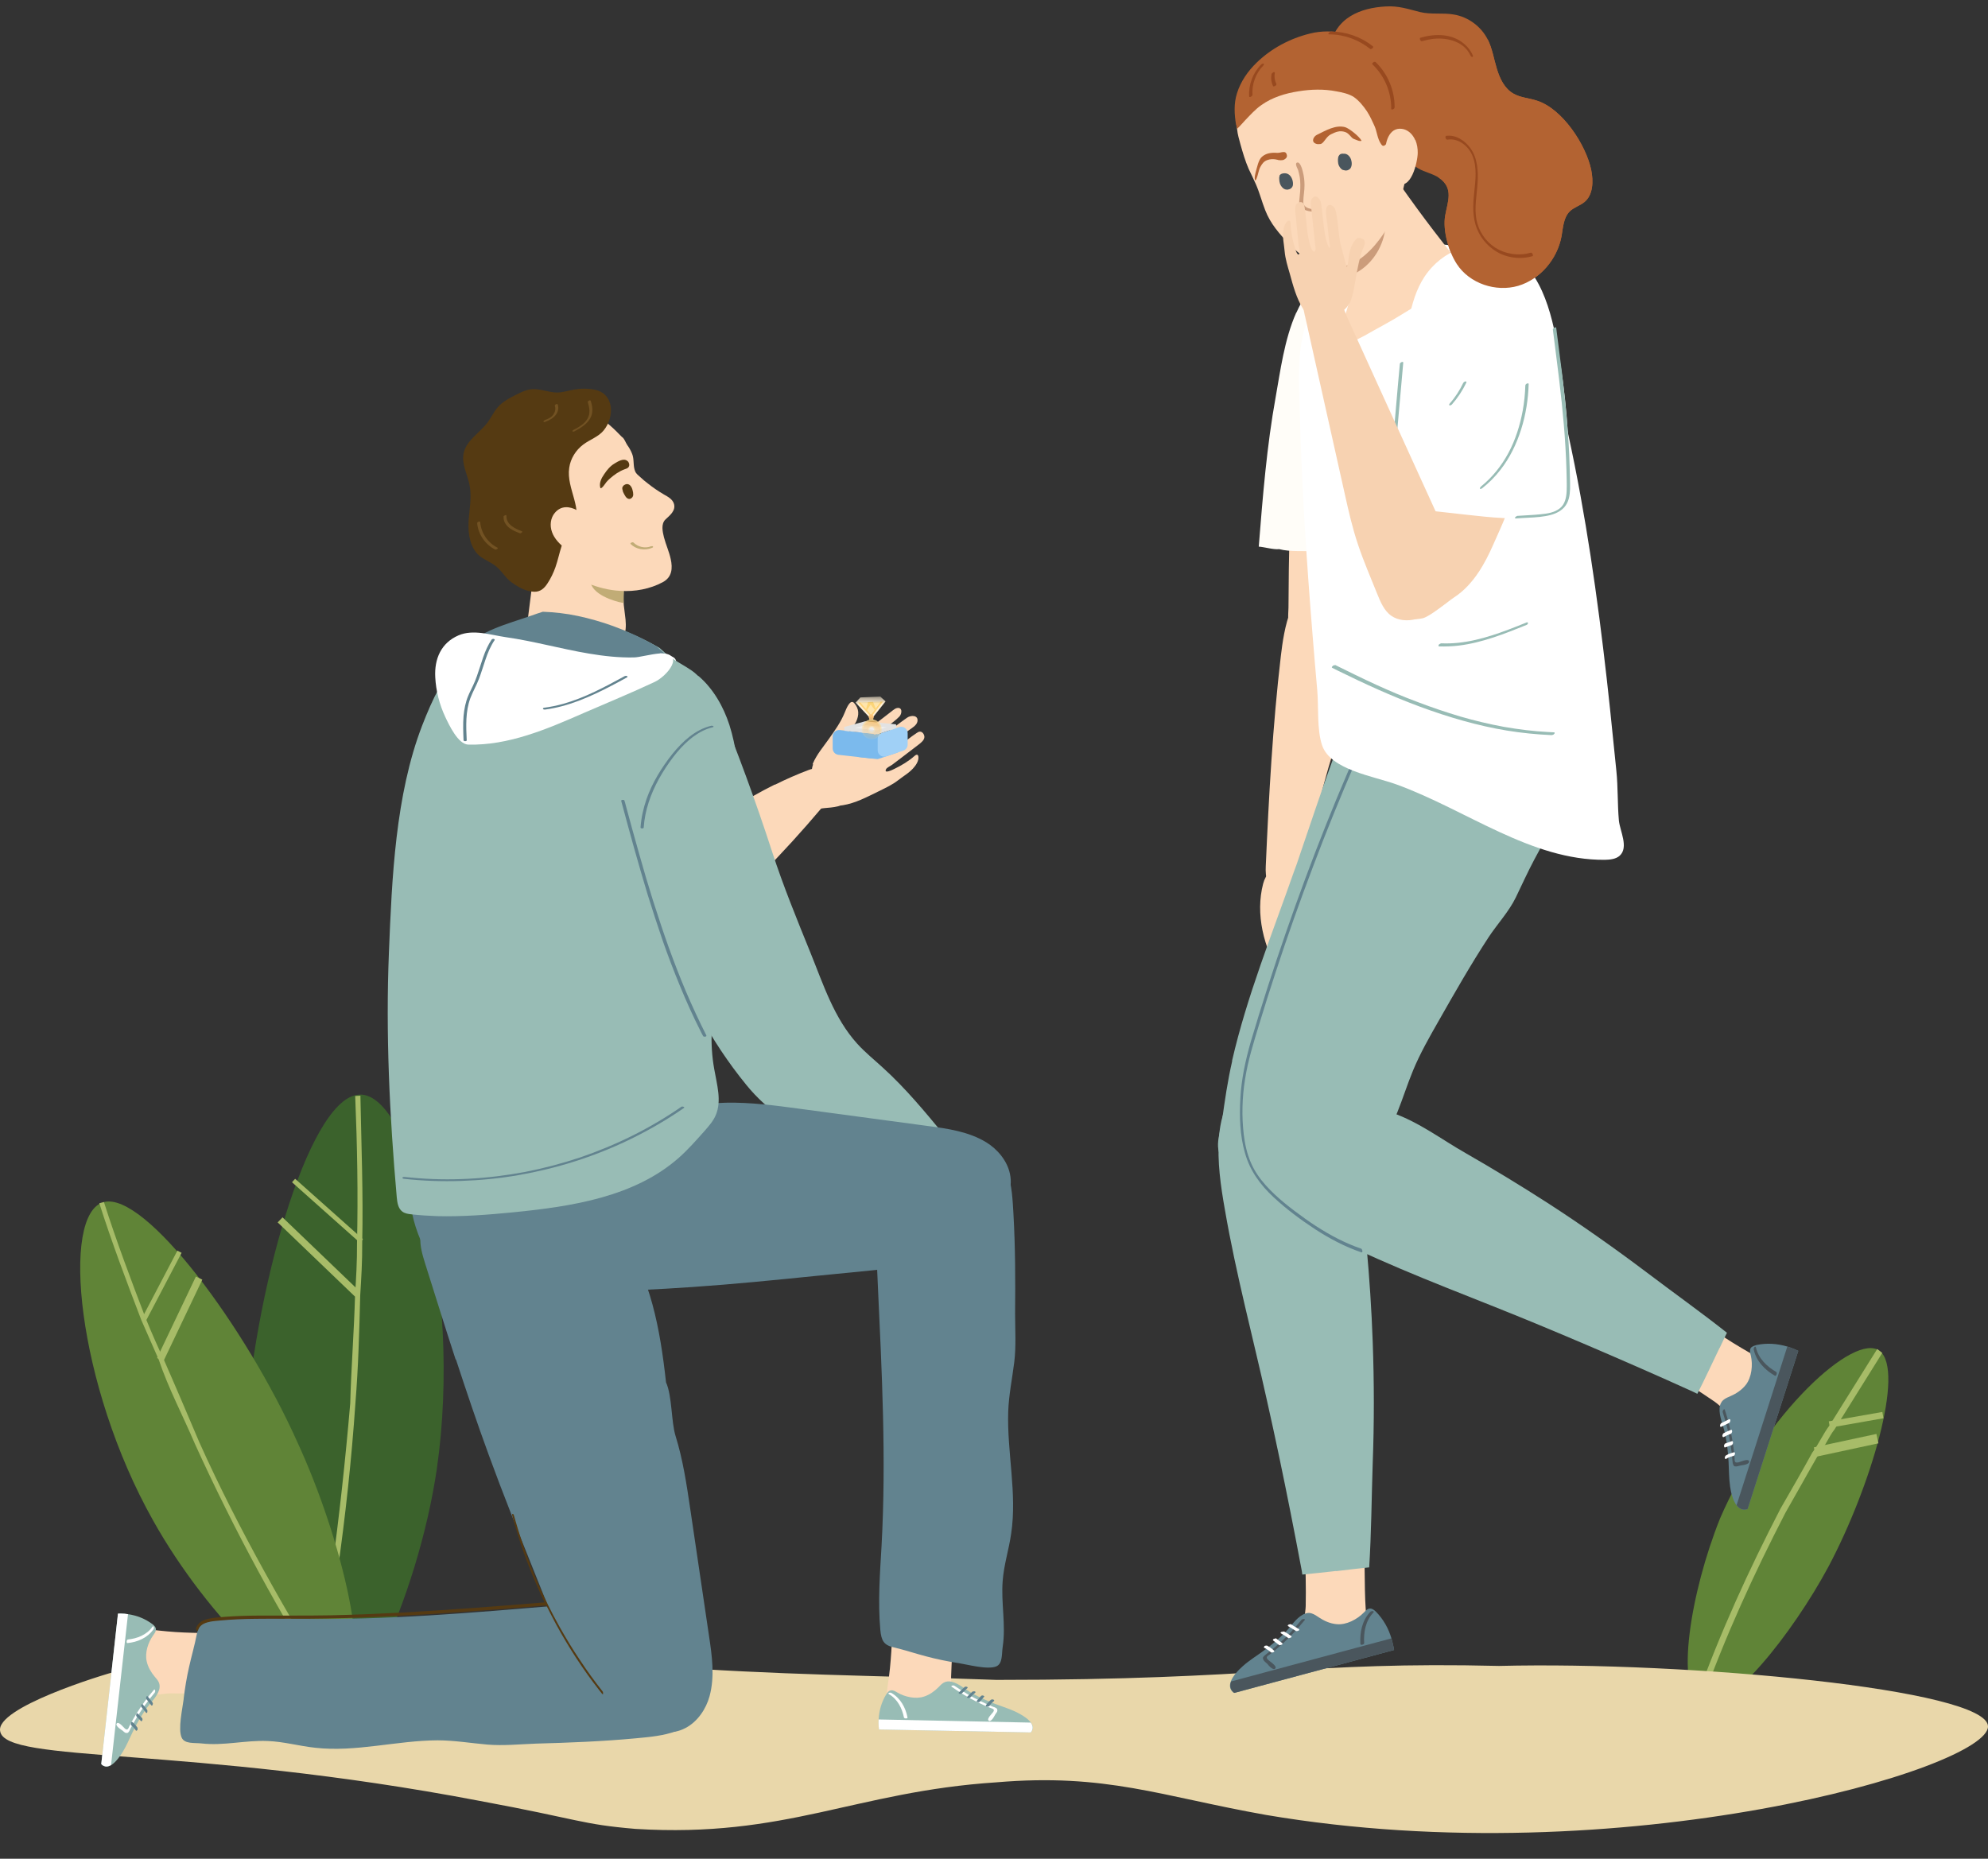<svg width="154" height="144" viewBox="0 0 154 144" fill="none"
  xmlns="http://www.w3.org/2000/svg">
  <rect x="0" y="0" width="154" height="144" fill="#333333" stroke="none"/>
  <g clip-path="url(#clip0_225_34120)">
    <path d="M33.837 113.815C32.355 123.86 27.076 135.27 23.581 135C19.839 134.663 18.365 121.321 18.909 111.819C19.64 100.121 23.823 85.379 27.672 84.819C31.676 84.168 35.874 99.69 33.837 113.815Z" fill="#3B622C"/>
    <path d="M23.828 135.065C25.631 126.296 26.94 117.395 27.533 108.699C27.762 105.853 27.834 103.097 27.905 100.342C27.987 99.042 28.068 97.742 28.059 96.286C28.146 92.477 27.987 88.603 27.919 84.884L27.515 84.909C27.675 88.784 27.743 92.502 27.656 96.311C27.665 97.767 27.584 99.067 27.503 100.366C27.43 103.122 27.202 105.968 27.13 108.724C26.381 117.51 25.227 126.321 23.425 135.09L23.828 135.065Z" fill="#A7BC68"/>
    <path d="M22.861 91.322L28.121 96.008L27.881 96.278L22.621 91.592L22.861 91.322Z" fill="#A7BC68"/>
    <path d="M21.885 94.31L27.879 100.063L27.504 100.454L21.51 94.701L21.885 94.31Z" fill="#A7BC68"/>
    <path d="M11.863 117.801C16.045 125.284 23.441 132.71 26.335 131.403C29.23 130.097 26.415 119.036 23.036 111.727C19.071 102.859 11.26 92.31 8.051 93.126C4.663 93.989 5.971 107.333 11.863 117.801Z" fill="#608437"/>
    <path d="M25.801 131.539C21.712 125.172 18.113 118.489 15.094 111.849C14.147 109.621 13.067 107.616 12.299 105.342C11.848 104.317 11.397 103.292 10.947 102.267C9.818 99.325 8.644 96.205 7.694 93.217L8.051 93.126C9.001 96.114 10.175 99.234 11.303 102.176C11.799 103.38 12.25 104.405 12.655 105.252C13.557 107.302 14.504 109.53 15.451 111.759C18.515 118.577 22.247 125.036 26.157 131.449L25.801 131.539Z" fill="#A7BC68"/>
    <path d="M13.742 96.889L11.007 102.105L11.333 102.276L14.068 97.06L13.742 96.889Z" fill="#A7BC68"/>
    <path d="M15.174 98.898L12.165 105.212L12.664 105.449L15.672 99.136L15.174 98.898Z" fill="#A7BC68"/>
    <path d="M133.243 117.638C130.939 123.389 129.736 130.946 131.796 131.931C133.856 132.916 138.9 126.479 141.636 121.382C144.941 115.157 147.562 106.192 145.613 104.664C143.663 103.137 136.686 109.632 133.243 117.638Z" fill="#608437"/>
    <path d="M131.406 131.625C133.251 126.46 135.487 121.6 137.917 116.893C138.792 115.375 139.667 113.857 140.389 112.534C140.848 111.949 141.264 111.016 141.723 110.431C142.903 108.523 144.237 106.42 145.418 104.512L145.808 104.817C144.627 106.725 143.293 108.828 142.113 110.737C141.654 111.322 141.39 112.06 140.779 112.84C139.904 114.358 139.182 115.681 138.307 117.199C135.877 121.906 133.641 126.766 131.796 131.931L131.406 131.625Z" fill="#A7BC68"/>
    <path d="M145.816 109.388L141.667 110.116L141.753 110.604L145.901 109.876L145.816 109.388Z" fill="#A7BC68"/>
    <path d="M145.355 111.091L140.511 112.132L140.667 112.859L145.511 111.817L145.355 111.091Z" fill="#A7BC68"/>
    <path d="M154 133.752C154 136.999 125.68 145.295 98.068 140.606C89.927 139.163 85.678 137.359 77.183 138.081C66.209 138.802 60.899 142.409 49.217 141.688C44.969 141.327 44.969 140.966 37.181 139.523C14.525 135.195 0.365 136.638 0.011 134.113C-0.343 132.309 7.799 129.785 9.215 129.424C23.375 125.096 33.995 127.62 50.633 129.063C60.545 129.785 67.271 129.785 77.183 130.145C97.714 130.145 101.254 128.702 116.122 129.063C130.636 128.702 154 130.867 154 133.752Z" fill="#E9D7AA"/>
    <path d="M60.023 60.779C58.901 61.332 57.817 61.963 56.747 62.619C56.347 62.863 55.921 63.159 55.844 63.609C55.715 64.291 56.218 65.23 56.45 65.848C56.708 66.555 57.005 67.611 57.547 68.164C57.933 68.575 58.733 67.971 59.042 67.649C60.629 66.041 62.138 64.381 63.595 62.657C63.673 62.567 64.976 62.619 65.325 62.271C66.42 61.179 65.338 61.555 65.325 61.452C65.325 61.04 63.827 61.204 63.789 60.805C63.75 60.47 63.634 59.763 63.312 59.595C63.105 59.492 62.873 59.57 62.654 59.647C61.764 59.981 60.887 60.367 60.036 60.792L60.023 60.779Z" fill="#FCD9BA"/>
    <path d="M62.992 59.21C62.73 59.891 63.008 60.334 63.417 60.926C63.61 61.193 63.803 61.46 64.01 61.718C64.416 62.218 64.661 62.485 65.284 62.384C66.257 62.228 67.142 61.754 68.015 61.329C68.549 61.063 69.119 60.807 69.589 60.435C70.025 60.093 70.504 59.84 70.852 59.386C70.983 59.226 71.099 59.023 71.136 58.826C71.178 58.554 71.105 58.329 70.836 58.571C70.385 58.973 69.82 59.308 69.274 59.571C69.14 59.64 68.475 59.963 68.627 59.615C68.694 59.452 68.993 59.346 69.124 59.237C69.35 59.062 69.588 58.89 69.814 58.715C70.278 58.367 70.732 58.005 71.196 57.657C71.358 57.53 71.602 57.334 71.608 57.103C71.614 56.925 71.47 56.67 71.259 56.682C71.168 56.684 71.076 56.739 70.997 56.796C70.079 57.403 69.307 58.202 68.266 58.624C68.12 58.69 67.787 58.723 67.9 58.481C67.946 58.402 68.01 58.353 68.077 58.293C68.858 57.716 69.639 57.139 70.42 56.562C70.642 56.399 71.018 56.196 71.07 55.888C71.155 55.394 70.572 55.39 70.273 55.598C69.708 55.985 69.199 56.411 68.622 56.794C68.201 57.075 67.737 57.423 67.215 57.486C67.258 57.367 67.368 57.292 67.475 57.228C67.88 56.957 68.265 56.666 68.64 56.361C68.982 56.086 69.372 55.824 69.671 55.512C69.882 55.294 69.927 54.752 69.472 54.857C69.362 54.881 69.265 54.96 69.17 55.026C68.398 55.619 67.657 56.244 66.8 56.712C66.47 56.887 66.067 57.095 65.689 57.052C65.591 56.667 66.195 56.226 66.332 55.887C66.545 55.4 66.573 54.93 66.169 54.469C65.846 54.105 65.538 54.968 65.443 55.188C65.136 55.948 64.678 56.581 64.215 57.237C63.769 57.872 63.278 58.432 62.968 59.152C62.961 59.177 62.955 59.201 62.949 59.225L62.992 59.21Z" fill="#FCD9BA"/>
    <path d="M35.324 105.332C36.129 107.792 36.961 110.257 37.852 112.692C38.952 115.71 40.147 118.687 41.339 121.651C41.871 122.984 42.404 124.317 42.936 125.65C43.654 127.439 44.379 129.252 45.553 130.763C46.274 131.68 47.18 132.491 48.231 133.019C48.779 133.29 49.398 133.34 49.935 133.574C51.057 134.068 51.896 134.51 53.119 133.864C54.05 133.369 54.694 132.394 54.963 131.419C55.382 129.893 55.158 128.284 54.921 126.719L53.471 116.907C53.19 115.006 52.906 113.093 52.333 111.249C51.987 110.143 52.075 108.156 51.593 107.09C51.13 102.871 50.389 99.024 48.231 95.828C47.158 94.249 43.222 94.802 42.014 93.314C41.268 92.404 39.88 90.059 38.554 90.024C37.947 90.012 37.38 90.281 36.866 90.59C35.618 91.337 34.52 92.322 33.632 93.474C33.093 94.164 32.636 94.952 32.567 95.828C32.517 96.539 32.729 97.228 32.938 97.904C33.717 100.371 34.488 102.854 35.292 105.314L35.324 105.332Z" fill="#62838F"/>
    <path d="M19.191 131.448C19.191 131.448 19.277 131.423 19.314 131.413C20.07 131.196 19.895 130.268 19.934 129.613C19.982 128.943 20.004 128.28 19.999 127.612C19.995 127.09 20.116 126.626 19.461 126.587C17.734 126.506 15.99 126.55 14.25 126.473C13.383 126.44 12.525 126.351 11.664 126.25C11.039 126.174 10.706 126.323 10.687 126.999C10.659 127.784 10.662 128.44 10.834 129.221C10.994 129.913 10.963 130.967 11.789 131.226C12.216 131.358 12.68 131.198 13.121 131.192C13.725 131.193 14.329 131.194 14.936 131.208C16.167 131.243 17.409 131.316 18.645 131.417C18.824 131.433 19.003 131.448 19.171 131.427L19.191 131.448Z" fill="#FCD9BA"/>
    <path d="M7.885 136.702C7.885 136.702 7.861 136.668 7.845 136.659L9.14 125.009C9.222 125.012 9.299 125.003 9.381 125.007C9.556 125.01 9.747 125.022 9.917 125.054C10.603 125.152 11.253 125.407 11.819 125.835C11.941 125.933 12.067 126.045 12.077 126.216C12.09 126.4 11.97 126.542 11.866 126.692C11.473 127.233 11.203 128.061 11.368 128.724C11.468 129.164 11.701 129.552 11.97 129.877C12.09 130.017 12.227 130.165 12.306 130.343C12.388 130.534 12.383 130.75 12.318 130.943C12.132 131.505 11.608 131.963 11.278 132.446C10.901 132.997 10.563 133.589 10.27 134.196C10.017 134.711 9.807 135.239 9.506 135.728C9.323 136.021 8.985 136.52 8.609 136.749C8.37 136.897 8.108 136.919 7.872 136.705L7.885 136.702Z" fill="#98BCB5"/>
    <path d="M7.884 136.702C7.884 136.702 7.861 136.668 7.845 136.659L9.139 125.01C9.221 125.014 9.299 125.005 9.38 125.008C9.555 125.012 9.746 125.024 9.916 125.055L8.604 136.736C8.366 136.885 8.104 136.907 7.868 136.693L7.884 136.702Z" fill="white"/>
    <path d="M9.858 134.259C9.982 134.224 10.041 134.059 10.099 133.935C10.436 133.289 10.811 132.686 11.231 132.097C11.472 131.773 11.714 131.449 11.975 131.146C12.014 131.095 12.033 131.022 12.015 130.96C12.004 130.923 11.97 130.852 11.932 130.904C11.431 131.49 10.977 132.102 10.576 132.753C10.375 133.079 10.186 133.401 10.017 133.744C9.982 133.808 9.949 133.925 9.882 133.971C9.802 134.021 9.715 133.952 9.66 133.901C9.57 133.819 9.235 133.406 9.085 133.489C8.864 133.606 9.232 133.903 9.311 133.947C9.379 133.995 9.446 134.042 9.514 134.09C9.604 134.171 9.722 134.298 9.854 134.247L9.858 134.259Z" fill="white"/>
    <path d="M9.872 127.292C10.63 127.222 11.41 126.905 11.886 126.232C11.925 126.18 11.928 126.099 11.91 126.037C11.896 125.987 11.839 125.977 11.813 126.025C11.367 126.662 10.616 126.945 9.899 127.016C9.796 127.032 9.781 127.305 9.872 127.292Z" fill="white"/>
    <path d="M11.82 132.088C11.82 132.088 11.839 132.016 11.844 131.987C11.837 131.963 11.839 131.922 11.819 131.901C11.691 131.737 11.563 131.572 11.439 131.421C11.4 131.378 11.357 131.417 11.34 131.449C11.322 131.481 11.321 131.521 11.316 131.55C11.323 131.574 11.333 131.612 11.341 131.636C11.468 131.801 11.596 131.965 11.721 132.117C11.76 132.159 11.802 132.12 11.82 132.088Z" fill="#62838F"/>
    <path d="M11.408 132.662C11.408 132.662 11.434 132.52 11.408 132.474C11.296 132.319 11.175 132.179 11.054 132.04C11.047 132.015 11.019 132.01 11.006 132.013C10.982 132.021 10.964 132.052 10.955 132.068C10.938 132.1 10.936 132.141 10.931 132.169C10.938 132.194 10.936 132.235 10.956 132.256C11.089 132.392 11.197 132.535 11.309 132.69C11.348 132.732 11.391 132.694 11.408 132.662Z" fill="#62838F"/>
    <path d="M10.963 133.352C10.963 133.352 11.005 133.313 11.014 133.297C11.032 133.266 11.033 133.225 11.039 133.197C11.031 133.172 11.033 133.131 11.014 133.11C10.9 132.995 10.786 132.88 10.669 132.753C10.662 132.729 10.634 132.723 10.621 132.727C10.597 132.734 10.579 132.766 10.57 132.782C10.553 132.814 10.551 132.854 10.546 132.883C10.553 132.907 10.551 132.948 10.571 132.969C10.684 133.084 10.798 133.199 10.915 133.326C10.922 133.35 10.951 133.356 10.963 133.352Z" fill="#62838F"/>
    <path d="M10.649 134.032C10.649 134.032 10.675 133.89 10.648 133.844C10.533 133.677 10.396 133.528 10.238 133.399C10.235 133.387 10.197 133.398 10.189 133.414C10.164 133.421 10.15 133.465 10.145 133.493C10.134 133.55 10.131 133.631 10.17 133.673C10.206 133.703 10.241 133.733 10.277 133.763C10.284 133.788 10.312 133.793 10.332 133.815C10.332 133.815 10.339 133.839 10.351 133.836C10.413 133.912 10.475 133.988 10.525 134.067C10.552 134.113 10.607 134.071 10.624 134.039L10.649 134.032Z" fill="#62838F"/>
    <path d="M14.229 131.624C14.143 132.346 13.767 133.968 14.079 134.629C14.316 135.124 15.059 135.005 15.628 135.069C17.334 135.263 19.014 134.808 20.725 134.88C21.973 134.924 23.187 135.273 24.418 135.402C27.567 135.759 30.723 134.84 33.899 134.827C35.201 134.829 36.457 135.044 37.751 135.156C38.975 135.26 40.278 135.128 41.513 135.082C44.095 135.011 46.683 134.912 49.256 134.67C51.321 134.479 53.864 134.272 54.441 131.908C54.641 131.114 54.438 130.274 54.221 129.478C53.989 128.58 53.756 127.682 53.353 126.846C52.494 125.082 51.002 124.236 49.083 124.144C47.18 124.059 45.268 124.219 43.368 124.376C36.594 124.939 29.896 125.534 23.085 125.41C20.912 125.364 18.727 125.28 16.565 125.552C15.724 125.659 15.381 125.865 15.24 126.629C15.079 127.466 14.829 128.315 14.643 129.159C14.46 129.962 14.324 130.792 14.226 131.611L14.229 131.624Z" fill="#62838F"/>
    <path d="M46.718 131.228C46.718 131.228 46.719 131.094 46.696 131.06C46.08 130.273 45.484 129.465 44.931 128.619C44.369 127.789 43.853 126.932 43.358 126.056C43.023 125.456 42.701 124.851 42.404 124.24C42.397 124.215 42.386 124.178 42.366 124.157C42.238 123.899 42.11 123.641 41.99 123.367C41.57 122.47 41.195 121.545 40.842 120.602C40.489 119.658 40.185 118.7 39.91 117.748C39.874 117.624 39.838 117.5 39.806 117.389C39.795 117.352 39.758 117.269 39.708 117.283C39.659 117.297 39.671 117.387 39.682 117.424C39.949 118.393 40.24 119.354 40.584 120.314C40.929 121.274 41.307 122.21 41.722 123.136C41.872 123.468 42.025 123.813 42.187 124.141C40.365 124.289 38.555 124.434 36.742 124.566C34.887 124.696 33.033 124.826 31.184 124.928C29.319 125.021 27.451 125.102 25.584 125.142C23.742 125.175 21.898 125.155 20.048 125.163C19.15 125.167 18.259 125.195 17.367 125.263C16.974 125.296 16.564 125.319 16.161 125.408C15.885 125.474 15.566 125.579 15.377 125.807C15.287 125.914 15.217 126.041 15.187 126.17C15.171 126.255 15.294 126.448 15.336 126.315C15.502 125.637 16.484 125.597 17.033 125.547C17.947 125.458 18.862 125.423 19.785 125.413C21.602 125.387 23.413 125.43 25.239 125.388C27.069 125.359 28.9 125.289 30.724 125.194C32.548 125.099 34.382 124.988 36.207 124.853C38.049 124.726 39.871 124.578 41.706 124.427C41.915 124.407 42.112 124.391 42.324 124.383C42.574 124.875 42.823 125.366 43.085 125.853C43.571 126.745 44.09 127.615 44.643 128.461C45.197 129.307 45.783 130.13 46.4 130.917C46.482 131.015 46.551 131.115 46.633 131.212C46.656 131.246 46.704 131.272 46.73 131.225L46.718 131.228Z" fill="#553A12"/>
    <path d="M54.968 79.716C54.4 78.597 53.871 77.452 53.381 76.307C52.891 75.149 52.44 73.978 52.014 72.795C51.589 71.611 51.202 70.415 50.815 69.218C50.441 68.022 50.08 66.812 49.744 65.603C49.396 64.394 49.074 63.184 48.739 61.962C48.7 61.808 48.661 61.653 48.609 61.499C48.584 61.422 48.339 61.435 48.364 61.538C48.687 62.747 49.022 63.969 49.358 65.178C49.693 66.388 50.054 67.597 50.415 68.806C50.789 70.003 51.176 71.199 51.589 72.396C52.001 73.579 52.453 74.75 52.93 75.908C53.407 77.066 53.923 78.211 54.49 79.33C54.555 79.472 54.632 79.613 54.71 79.755C54.748 79.832 54.993 79.806 54.955 79.716H54.968Z" fill="#62838F"/>
    <path d="M53.033 85.223C51.821 86.059 50.557 86.805 49.241 87.461C47.926 88.117 46.559 88.683 45.166 89.159C43.773 89.623 42.354 89.996 40.91 90.279C39.465 90.549 37.995 90.729 36.525 90.806C35.054 90.883 33.584 90.858 32.114 90.716C31.933 90.703 31.753 90.678 31.572 90.665C31.534 90.665 31.443 90.665 31.418 90.716C31.392 90.768 31.469 90.793 31.508 90.806C32.991 90.974 34.474 91.025 35.97 90.974C37.453 90.922 38.937 90.781 40.407 90.523C41.877 90.266 43.322 89.919 44.74 89.468C46.159 89.018 47.539 88.478 48.88 87.834C50.221 87.191 51.524 86.458 52.762 85.634C52.917 85.531 53.072 85.429 53.214 85.326C53.33 85.249 53.11 85.184 53.033 85.223V85.223Z" fill="#62838F"/>
    <path d="M55.509 55.735C55.509 55.735 55.393 55.697 55.341 55.71C54.103 56.006 53.123 56.919 52.336 57.884C51.498 58.939 50.776 60.11 50.324 61.383C50.079 62.104 49.912 62.837 49.86 63.596C49.86 63.686 50.105 63.686 50.105 63.596C50.195 62.258 50.647 60.984 51.292 59.814C51.614 59.235 51.988 58.669 52.388 58.141C52.762 57.652 53.188 57.176 53.665 56.778C54.194 56.34 54.787 55.98 55.457 55.825C55.496 55.825 55.535 55.774 55.496 55.735H55.509Z" fill="#62838F"/>
    <path d="M49.073 49.187C48.196 48.801 47.293 48.467 46.378 48.209C45.475 47.952 44.559 47.746 43.644 47.643C43.192 47.592 42.741 47.553 42.289 47.54C42.006 47.63 41.735 47.72 41.451 47.823C39.4 48.544 37.492 48.956 35.944 50.551C35.944 50.589 35.918 50.628 35.905 50.667C35.261 52.854 37.879 54.243 39.697 54.333C40.922 54.398 42.148 54.114 43.36 53.883C46.21 53.343 49.241 53.047 51.575 51.323C51.717 51.22 51.872 51.091 51.885 50.911C51.885 50.911 51.885 50.898 51.885 50.885C51.601 50.679 51.343 50.448 51.098 50.216C50.453 49.843 49.783 49.496 49.099 49.2L49.073 49.187Z" fill="#62838F"/>
    <path d="M51.382 50.757C53.381 50.757 51.937 52.519 50.944 52.982C49.138 53.831 47.281 54.591 45.45 55.388C42.599 56.636 39.633 57.91 36.512 57.833C35.725 57.807 35.029 56.315 34.732 55.684C34.281 54.719 34.01 53.664 33.958 52.609C33.881 51.194 34.41 49.946 35.764 49.367C36.899 48.878 38.266 49.342 39.414 49.509C41.593 49.818 43.709 50.422 45.875 50.782C47.023 50.975 48.184 51.104 49.344 51.078C49.744 51.078 50.647 50.821 51.356 50.77L51.382 50.757Z" fill="white"/>
    <path d="M38.485 49.637C38.485 49.637 38.369 49.637 38.331 49.689C37.75 50.538 37.531 51.567 37.183 52.532C37.092 52.776 37.002 53.021 36.886 53.252C36.77 53.51 36.628 53.767 36.525 54.024C36.306 54.526 36.203 55.079 36.151 55.62C36.099 56.25 36.125 56.88 36.151 57.498C36.151 57.588 36.409 57.588 36.396 57.498C36.344 56.404 36.293 55.272 36.68 54.23C36.873 53.715 37.157 53.239 37.35 52.725C37.531 52.249 37.673 51.76 37.84 51.271C38.021 50.731 38.24 50.203 38.563 49.727C38.588 49.676 38.511 49.65 38.472 49.637H38.485Z" fill="#62838F"/>
    <path d="M48.829 52.519C48.829 52.519 48.7 52.493 48.648 52.519C47.113 53.355 45.553 54.204 43.85 54.68C43.373 54.809 42.896 54.912 42.393 54.976C42.354 54.976 42.29 55.015 42.303 55.066C42.328 55.118 42.419 55.118 42.458 55.118C44.237 54.886 45.901 54.153 47.474 53.342C47.926 53.111 48.377 52.866 48.816 52.622C48.867 52.596 48.854 52.558 48.816 52.519H48.829Z" fill="#62838F"/>
    <path d="M55.612 54.526C57.147 58.283 58.553 62.104 59.804 65.963C60.681 68.665 61.725 71.2 62.783 73.811C63.776 76.256 64.602 78.867 66.407 80.861C67.026 81.543 67.749 82.122 68.419 82.74C70.16 84.322 71.669 86.149 73.165 87.963C73.565 88.452 74.068 89.43 73.165 89.61C72.572 89.726 71.643 89.314 71.024 89.275C69.683 89.172 68.342 89.172 67 89.134C66.046 89.108 65.169 88.594 64.253 88.336C61.738 87.641 59.443 86.059 57.805 84.039C56.412 82.328 55.174 80.475 54.142 78.52C53.626 77.542 53.162 76.539 52.749 75.509C52.388 74.609 52.285 73.695 51.95 72.808C50.234 68.24 48.493 63.853 48.403 58.887C48.377 57.627 48.467 56.327 48.97 55.169C49.409 54.179 50.196 53.317 51.24 52.931C51.666 52.776 52.143 52.532 52.556 52.403C54.155 51.927 55.071 53.214 55.599 54.5L55.612 54.526Z" fill="#98BCB5"/>
    <path d="M41.599 95.243C41.725 95.521 41.955 95.761 42.207 95.914C43.57 96.739 44.901 94.746 45.607 93.866C46.505 92.747 47.402 91.627 48.3 90.502C48.453 90.311 48.618 90.115 48.842 90.011C49.105 89.891 49.285 89.984 49.554 90.06C50.118 90.218 50.698 90.306 51.262 90.115C51.421 90.06 51.601 89.94 51.568 89.776C51.021 89.59 50.495 89.328 49.937 89.17C49.149 88.941 48.437 88.962 47.785 89.47C47.096 90.005 46.406 90.53 45.683 91.021C44.446 91.857 43.275 92.79 42.163 93.784C41.928 93.997 41.687 94.221 41.572 94.516C41.474 94.767 41.501 95.019 41.605 95.248L41.599 95.243Z" fill="#F79974"/>
    <path d="M45.824 100.095C48.416 100.005 51.021 99.89 53.613 99.71C56.825 99.491 60.023 99.169 63.209 98.847C64.64 98.706 66.072 98.564 67.504 98.423C69.425 98.23 71.373 98.037 73.152 97.329C74.236 96.892 75.267 96.249 76.067 95.387C76.48 94.936 76.699 94.358 77.073 93.907C77.86 92.968 78.518 92.286 78.234 90.935C78.015 89.906 77.254 89.018 76.39 88.491C75.035 87.668 73.423 87.436 71.85 87.23L61.996 85.905C60.088 85.648 58.166 85.39 56.231 85.429C55.071 85.455 53.91 85.583 52.749 85.751C48.919 86.291 45.14 87.166 41.464 88.349C39.646 88.941 37.866 89.61 36.099 90.356C35.016 90.82 32.372 91.501 31.972 92.762C31.792 93.341 31.895 93.959 32.05 94.538C32.423 95.94 33.068 97.265 33.932 98.436C34.448 99.143 35.08 99.799 35.906 100.108C36.576 100.353 37.299 100.34 38.008 100.327C40.6 100.263 43.206 100.211 45.798 100.121L45.824 100.095Z" fill="#62838F"/>
    <path d="M57.328 61.281C57.199 59.556 57.031 57.807 56.502 56.16C56.038 54.732 55.251 53.355 54.116 52.378C54.09 52.378 54.065 52.365 54.052 52.339C53.974 52.262 53.884 52.197 53.807 52.12C53.807 52.12 53.807 52.12 53.794 52.108C53.729 52.056 53.665 52.005 53.587 51.953C53.033 51.567 52.427 51.271 51.885 50.872C51.601 50.667 51.343 50.435 51.098 50.203C50.453 49.83 49.783 49.483 49.099 49.187C48.222 48.801 47.32 48.467 46.404 48.209C45.501 47.952 44.585 47.746 43.67 47.643C43.218 47.592 42.767 47.553 42.316 47.54C42.032 47.63 41.761 47.72 41.477 47.823C39.427 48.544 37.518 48.956 35.97 50.551C35.919 50.602 35.854 50.667 35.803 50.731C34.384 52.288 33.468 54.23 32.707 56.199C30.631 61.576 30.36 68.022 30.128 73.773C29.87 80.103 30.179 86.445 30.734 92.749C30.773 93.161 30.837 93.624 31.172 93.868C31.366 94.01 31.611 94.049 31.856 94.074C32.514 94.151 33.184 94.19 33.842 94.216C35.815 94.267 37.789 94.113 39.749 93.92C44.315 93.47 49.164 92.723 52.594 89.687C53.304 89.057 53.936 88.336 54.568 87.629C54.903 87.243 55.251 86.857 55.445 86.394C55.922 85.287 55.535 84.026 55.329 82.83C54.606 78.842 55.909 74.879 56.786 71.032C57.121 69.54 57.508 67.893 57.599 66.375C57.689 64.716 57.469 62.966 57.353 61.319L57.328 61.281Z" fill="#98BCB5"/>
    <path d="M74.154 123.871C74.154 123.871 74.132 123.784 74.123 123.746C73.933 122.984 72.999 123.121 72.345 123.057C71.677 122.982 71.014 122.933 70.345 122.912C69.823 122.895 69.364 122.756 69.3 123.408C69.157 125.127 69.138 126.869 68.997 128.601C68.933 129.465 68.813 130.317 68.68 131.172C68.582 131.793 68.719 132.13 69.394 132.176C70.179 132.235 70.835 132.26 71.623 132.119C72.32 131.987 73.374 132.06 73.662 131.246C73.81 130.825 73.667 130.356 73.677 129.916C73.7 129.314 73.723 128.711 73.759 128.106C73.839 126.879 73.957 125.644 74.103 124.414C74.125 124.237 74.147 124.059 74.132 123.89L74.154 123.871Z" fill="#FCD9BA"/>
    <path d="M79.878 134.174C79.878 134.174 79.847 134.2 79.839 134.217L68.093 133.988C68.089 133.907 68.073 133.83 68.068 133.749C68.055 133.574 68.049 133.383 68.064 133.211C68.097 132.52 68.29 131.85 68.662 131.248C68.749 131.117 68.849 130.982 69.019 130.957C69.201 130.927 69.353 131.034 69.513 131.123C70.091 131.465 70.942 131.659 71.588 131.434C72.017 131.294 72.382 131.027 72.681 130.731C72.809 130.598 72.944 130.448 73.114 130.354C73.297 130.255 73.513 130.24 73.711 130.287C74.29 130.421 74.797 130.901 75.31 131.185C75.895 131.51 76.518 131.792 77.151 132.029C77.689 132.234 78.236 132.394 78.752 132.649C79.062 132.805 79.592 133.096 79.856 133.45C80.027 133.673 80.073 133.932 79.882 134.186L79.878 134.174Z" fill="#98BCB5"/>
    <path d="M79.878 134.173C79.878 134.173 79.847 134.199 79.84 134.216L68.092 133.987C68.088 133.906 68.071 133.829 68.067 133.748C68.054 133.573 68.048 133.382 68.063 133.21L79.844 133.453C80.015 133.677 80.062 133.935 79.871 134.19L79.878 134.173Z" fill="white"/>
    <path d="M77.255 132.43C77.208 132.31 77.038 132.266 76.909 132.219C76.234 131.944 75.597 131.626 74.969 131.262C74.623 131.052 74.278 130.841 73.951 130.609C73.896 130.575 73.822 130.562 73.762 130.586C73.726 130.6 73.659 130.64 73.714 130.674C74.345 131.119 74.999 131.513 75.686 131.854C76.03 132.024 76.369 132.182 76.727 132.318C76.794 132.348 76.913 132.37 76.966 132.433C77.022 132.507 76.962 132.6 76.916 132.659C76.844 132.757 76.464 133.126 76.561 133.268C76.698 133.477 76.959 133.085 76.996 133.002C77.037 132.93 77.078 132.859 77.119 132.788C77.191 132.69 77.307 132.562 77.243 132.435L77.255 132.43Z" fill="white"/>
    <path d="M70.301 133.061C70.16 132.315 69.769 131.569 69.054 131.157C68.999 131.123 68.918 131.127 68.858 131.15C68.81 131.169 68.805 131.226 68.855 131.248C69.532 131.634 69.884 132.353 70.024 133.059C70.049 133.159 70.322 133.15 70.301 133.061Z" fill="white"/>
    <path d="M74.906 130.68C74.906 130.68 74.832 130.667 74.803 130.664C74.779 130.674 74.739 130.676 74.719 130.697C74.568 130.839 74.416 130.982 74.276 131.119C74.237 131.162 74.28 131.201 74.314 131.215C74.347 131.23 74.388 131.228 74.417 131.23C74.441 131.221 74.477 131.207 74.501 131.198C74.653 131.055 74.804 130.913 74.944 130.775C74.983 130.733 74.94 130.694 74.906 130.68Z" fill="#62838F"/>
    <path d="M75.517 131.035C75.517 131.035 75.373 131.022 75.33 131.053C75.186 131.178 75.058 131.311 74.93 131.444C74.906 131.453 74.903 131.482 74.908 131.494C74.918 131.518 74.951 131.533 74.968 131.54C75.001 131.554 75.042 131.552 75.071 131.555C75.095 131.546 75.135 131.544 75.155 131.522C75.278 131.377 75.41 131.256 75.555 131.131C75.593 131.088 75.55 131.05 75.517 131.035Z" fill="#62838F"/>
    <path d="M76.247 131.413C76.247 131.413 76.204 131.374 76.188 131.367C76.154 131.352 76.114 131.354 76.085 131.352C76.061 131.361 76.02 131.363 76.001 131.384C75.897 131.508 75.793 131.631 75.678 131.76C75.654 131.769 75.651 131.798 75.656 131.81C75.665 131.834 75.699 131.848 75.716 131.856C75.749 131.87 75.79 131.868 75.818 131.871C75.842 131.861 75.883 131.859 75.902 131.838C76.006 131.714 76.11 131.591 76.225 131.463C76.249 131.453 76.252 131.425 76.247 131.413Z" fill="#62838F"/>
    <path d="M76.954 131.661C76.954 131.661 76.811 131.648 76.768 131.679C76.611 131.809 76.476 131.959 76.363 132.128C76.351 132.132 76.365 132.168 76.382 132.176C76.391 132.2 76.436 132.21 76.465 132.212C76.522 132.217 76.604 132.213 76.642 132.171C76.669 132.133 76.696 132.094 76.722 132.056C76.746 132.047 76.749 132.018 76.768 131.997C76.768 131.997 76.792 131.988 76.787 131.976C76.857 131.907 76.927 131.838 77.002 131.781C77.045 131.751 76.997 131.7 76.964 131.685L76.954 131.661Z" fill="#62838F"/>
    <path d="M74.179 128.829C74.897 128.943 76.506 129.383 77.178 129.098C77.682 128.881 77.59 128.135 77.675 127.57C77.931 125.877 77.538 124.184 77.672 122.48C77.762 121.239 78.155 120.042 78.329 118.819C78.801 115.694 77.998 112.511 78.101 109.344C78.15 108.046 78.412 106.801 78.571 105.516C78.72 104.299 78.635 102.995 78.634 101.762C78.658 99.184 78.653 96.6 78.505 94.025C78.391 91.959 78.277 89.415 75.934 88.746C75.147 88.515 74.3 88.684 73.496 88.868C72.59 89.065 71.683 89.261 70.832 89.63C69.037 90.416 68.137 91.871 67.974 93.78C67.821 95.674 67.911 97.587 67.998 99.488C68.313 106.264 68.662 112.966 68.29 119.752C68.164 121.917 68 124.092 68.193 126.259C68.27 127.101 68.463 127.452 69.222 127.623C70.053 127.816 70.893 128.1 71.73 128.318C72.526 128.533 73.351 128.701 74.166 128.832L74.179 128.829Z" fill="#62838F"/>
    <path d="M48.275 44.424C48.275 44.424 48.279 44.436 48.283 44.449C48.283 44.449 48.287 44.461 48.291 44.473C48.378 45.218 48.277 45.971 48.311 46.719C48.315 46.772 48.319 46.825 48.323 46.878C48.348 47.114 48.381 47.374 48.414 47.635C48.484 48.127 48.522 48.644 48.4 49.092C48.307 49.421 48.103 49.706 47.9 49.991C47.514 50.54 47.156 51.094 46.781 51.639C46.566 51.969 46.314 52.433 45.87 52.445C45.641 52.453 45.429 52.388 45.217 52.322C44.275 52.025 43.329 51.716 42.42 51.313C41.783 51.036 41.18 50.816 40.882 50.373C40.718 50.128 40.644 49.827 40.705 49.4C40.926 47.67 41.14 45.957 41.361 44.228C41.45 43.56 41.4 42.641 41.7 42.038C41.92 41.599 42.47 41.172 42.84 40.858C43.443 40.346 44.005 40.444 44.699 40.688C46.04 41.164 47.431 42.031 48.025 43.354C48.033 43.378 48.041 43.403 48.049 43.427C48.184 43.749 48.266 44.074 48.299 44.416L48.275 44.424Z" fill="#FCD9BA"/>
    <path d="M48.278 44.422C48.278 44.422 48.282 44.434 48.286 44.447C48.286 44.447 48.29 44.459 48.294 44.471C48.381 45.216 48.28 45.968 48.314 46.717C48.2 46.701 48.065 46.664 47.935 46.64C47.042 46.408 45.418 45.781 45.771 44.564C46.039 43.661 47.204 43.49 48.003 43.36C48.011 43.384 48.02 43.409 48.028 43.433C48.163 43.755 48.245 44.08 48.278 44.422Z" fill="#C1AC76"/>
    <path d="M48.19 33.857C48.19 33.857 48.227 33.885 48.247 33.906C48.39 34.048 48.476 34.304 48.586 34.471C48.737 34.679 48.868 34.907 48.962 35.147C49.146 35.574 49.02 36.091 49.204 36.518C49.282 36.709 49.462 36.84 49.617 36.978C49.796 37.149 49.984 37.303 50.184 37.454C50.576 37.771 50.996 38.052 51.437 38.312C51.739 38.483 52.085 38.666 52.2 39.008C52.38 39.545 51.895 39.924 51.553 40.242C51.183 40.596 51.334 41.21 51.433 41.625C51.584 42.199 51.83 42.728 51.957 43.31C52.117 44.03 52.06 44.714 51.347 45.1C50.345 45.638 49.179 45.849 48.054 45.776C47.169 45.732 46.304 45.504 45.489 45.178C44.783 44.898 43.882 44.804 43.302 44.291C42.702 43.758 42.091 44.124 41.353 44.031C40.574 43.938 39.819 43.388 39.293 42.871C38.693 42.298 38.215 41.602 37.741 40.918C37.271 40.247 36.801 39.535 36.654 38.729C36.473 37.785 36.778 36.788 37.298 35.949C37.823 35.123 38.544 34.435 39.277 33.784C40.075 33.084 40.829 32.453 41.852 32.099C42.573 31.859 43.303 31.765 44.053 31.651C44.754 31.554 45.447 31.798 46.059 32.123C46.883 32.554 47.549 33.202 48.194 33.869L48.19 33.857Z" fill="#FCD9BA"/>
    <path d="M39.638 45.119C40.156 45.49 40.715 45.819 41.376 45.844C41.857 45.86 42.17 45.579 42.419 45.184C42.671 44.802 42.87 44.383 43.025 43.951C43.22 43.398 43.329 42.832 43.512 42.283C43.674 41.794 44.122 41.469 44.379 41.017C45.274 39.471 43.845 37.884 44.095 36.239C44.196 35.527 44.603 34.876 45.178 34.441C45.699 34.05 46.363 33.842 46.766 33.342C47.625 32.296 47.586 30.477 46.049 30.188C45.539 30.086 45.009 30.087 44.495 30.176C44.059 30.253 43.619 30.4 43.175 30.412C42.482 30.412 41.812 30.079 41.132 30.156C40.753 30.201 40.402 30.372 40.064 30.539C39.506 30.819 38.935 31.104 38.536 31.576C38.243 31.918 38.056 32.333 37.796 32.691C37.181 33.534 36.11 34.108 35.911 35.137C35.749 35.951 36.207 36.749 36.371 37.563C36.564 38.503 36.357 39.467 36.297 40.423C36.249 41.376 36.414 42.434 37.14 43.06C37.536 43.39 38.054 43.557 38.454 43.899C38.903 44.265 39.181 44.81 39.658 45.14L39.638 45.119Z" fill="#553A12"/>
    <path d="M48.676 35.784C48.676 35.784 48.61 35.711 48.578 35.695C48.288 35.479 47.852 35.76 47.603 35.91C47.273 36.102 47.013 36.419 46.805 36.733C46.593 37.034 46.406 37.408 46.496 37.759C46.505 37.783 46.509 37.795 46.517 37.82C46.619 37.881 46.924 37.413 46.981 37.339C47.059 37.246 47.152 37.16 47.246 37.075C47.592 36.769 47.967 36.509 48.391 36.354C48.489 36.322 48.587 36.289 48.66 36.224C48.782 36.102 48.761 35.919 48.68 35.796L48.676 35.784Z" fill="#553A12"/>
    <path d="M46 41.031C46 41.031 45.992 41.007 45.988 40.994C45.652 39.953 43.942 38.581 42.982 39.729C42.64 40.128 42.579 40.718 42.759 41.214C43.083 42.179 44.56 43.302 45.611 42.789C46.255 42.48 46.18 41.609 46 41.031V41.031Z" fill="#FCD9BA"/>
    <path d="M48.258 38.066C48.217 37.944 48.176 37.822 48.225 37.725C48.258 37.66 48.307 37.603 48.376 37.566C48.555 37.452 48.735 37.501 48.853 37.651C48.922 37.737 48.975 37.855 49 37.969C49.037 38.079 49.053 38.209 49.054 38.331C49.05 38.4 49.029 38.461 48.993 38.514C48.801 38.754 48.589 38.648 48.463 38.473C48.406 38.384 48.316 38.237 48.25 38.083L48.258 38.066Z" fill="#553A12"/>
    <path d="M44.434 33.305C44.838 33.09 45.273 32.85 45.513 32.431C45.745 32.028 45.667 31.592 45.536 31.161C45.503 31.063 45.727 30.961 45.756 31.047C45.834 31.279 45.887 31.519 45.888 31.763C45.888 32.007 45.827 32.231 45.705 32.435C45.437 32.89 44.948 33.175 44.487 33.423C44.451 33.436 44.365 33.464 44.349 33.415C44.333 33.366 44.398 33.318 44.43 33.293L44.434 33.305Z" fill="#725223"/>
    <path d="M42.092 32.648C42.092 32.648 42.17 32.555 42.206 32.542C42.463 32.457 42.72 32.331 42.874 32.103C43.001 31.912 43.065 31.659 42.979 31.443C42.951 31.358 43.158 31.248 43.199 31.329C43.302 31.594 43.229 31.903 43.07 32.119C42.867 32.404 42.541 32.567 42.215 32.689C42.178 32.701 42.113 32.709 42.096 32.66L42.092 32.648Z" fill="#725223"/>
    <path d="M36.966 40.527C36.962 40.434 37.178 40.348 37.199 40.45C37.265 41.296 37.792 42.057 38.542 42.432C38.591 42.456 38.534 42.529 38.497 42.541C38.453 42.57 38.392 42.59 38.343 42.566C37.572 42.171 37.033 41.374 36.962 40.515L36.966 40.527Z" fill="#725223"/>
    <path d="M39.001 40.026C39.013 39.94 39.229 39.855 39.233 39.948C39.189 40.628 39.899 40.962 40.425 41.153C40.535 41.198 40.352 41.34 40.275 41.312C39.965 41.198 39.634 41.063 39.381 40.835C39.149 40.628 38.981 40.331 39.013 40.022L39.001 40.026Z" fill="#725223"/>
    <path d="M50.443 42.317C49.978 42.513 49.416 42.374 49.068 42.028C49.007 41.967 48.783 42.069 48.848 42.142C49.261 42.561 49.938 42.675 50.488 42.451C50.525 42.439 50.61 42.411 50.59 42.35C50.574 42.301 50.48 42.305 50.447 42.329L50.443 42.317Z" fill="#C1AC76"/>
    <path d="M54.727 80.232C54.159 79.112 53.63 77.967 53.14 76.822C52.65 75.664 52.199 74.494 51.773 73.31C51.348 72.126 50.961 70.93 50.574 69.733C50.2 68.537 49.839 67.328 49.504 66.118C49.155 64.909 48.833 63.7 48.498 62.477C48.459 62.323 48.42 62.169 48.368 62.014C48.343 61.937 48.098 61.95 48.123 62.053C48.446 63.262 48.781 64.484 49.117 65.694C49.452 66.903 49.813 68.112 50.174 69.322C50.548 70.518 50.935 71.715 51.348 72.911C51.761 74.095 52.212 75.266 52.689 76.423C53.166 77.581 53.682 78.726 54.25 79.846C54.314 79.987 54.392 80.129 54.469 80.27C54.508 80.347 54.753 80.322 54.714 80.232H54.727Z" fill="#62838F"/>
    <path d="M52.792 85.738C51.58 86.575 50.316 87.321 49 87.977C47.685 88.633 46.318 89.199 44.925 89.675C43.532 90.138 42.113 90.511 40.669 90.794C39.224 91.064 37.754 91.245 36.284 91.322C34.813 91.399 33.343 91.373 31.873 91.232C31.692 91.219 31.512 91.193 31.331 91.18C31.293 91.18 31.202 91.18 31.177 91.232C31.151 91.283 31.228 91.309 31.267 91.322C32.75 91.489 34.233 91.54 35.729 91.489C37.212 91.438 38.696 91.296 40.166 91.039C41.636 90.781 43.081 90.434 44.499 89.984C45.918 89.534 47.298 88.993 48.639 88.35C49.98 87.707 51.283 86.973 52.521 86.15C52.676 86.047 52.831 85.944 52.973 85.841C53.089 85.764 52.869 85.7 52.792 85.738V85.738Z" fill="#62838F"/>
    <path d="M55.268 56.251C55.268 56.251 55.152 56.212 55.101 56.225C53.862 56.521 52.882 57.434 52.096 58.399C51.257 59.454 50.535 60.625 50.084 61.899C49.839 62.619 49.671 63.353 49.619 64.112C49.619 64.202 49.864 64.202 49.864 64.112C49.955 62.774 50.406 61.5 51.051 60.329C51.373 59.75 51.747 59.184 52.147 58.657C52.521 58.168 52.947 57.692 53.424 57.293C53.953 56.856 54.546 56.495 55.217 56.341C55.255 56.341 55.294 56.289 55.255 56.251H55.268Z" fill="#62838F"/>
    <path d="M48.831 49.041C47.955 48.655 47.052 48.321 46.136 48.063C45.233 47.806 44.318 47.6 43.402 47.497C42.95 47.446 42.499 47.407 42.048 47.394C41.764 47.484 41.493 47.574 41.209 47.677C39.159 48.398 37.25 48.809 35.702 50.405C35.702 50.443 35.676 50.482 35.664 50.52C35.019 52.708 37.637 54.097 39.455 54.187C40.681 54.251 41.906 53.968 43.118 53.737C45.968 53.196 48.999 52.901 51.334 51.177C51.475 51.074 51.63 50.945 51.643 50.765C51.643 50.765 51.643 50.752 51.643 50.739C51.359 50.533 51.101 50.302 50.856 50.07C50.212 49.697 49.541 49.35 48.857 49.054L48.831 49.041Z" fill="#62838F"/>
    <path d="M51.141 50.61C53.14 50.61 51.696 52.373 50.703 52.836C48.897 53.685 47.04 54.444 45.208 55.242C42.358 56.49 39.392 57.764 36.271 57.686C35.484 57.66 34.788 56.168 34.491 55.538C34.039 54.573 33.769 53.518 33.717 52.463C33.64 51.048 34.169 49.8 35.523 49.221C36.658 48.732 38.025 49.195 39.172 49.362C41.352 49.671 43.467 50.276 45.634 50.636C46.782 50.829 47.943 50.958 49.103 50.932C49.503 50.932 50.406 50.675 51.115 50.623L51.141 50.61Z" fill="white"/>
    <path d="M38.244 49.491C38.244 49.491 38.128 49.491 38.089 49.542C37.509 50.392 37.289 51.421 36.941 52.386C36.851 52.63 36.761 52.875 36.645 53.106C36.529 53.364 36.387 53.621 36.283 53.878C36.064 54.38 35.961 54.933 35.909 55.473C35.858 56.104 35.884 56.734 35.909 57.352C35.909 57.442 36.167 57.442 36.154 57.352C36.103 56.258 36.051 55.126 36.438 54.084C36.632 53.569 36.915 53.093 37.109 52.579C37.289 52.103 37.431 51.614 37.599 51.125C37.779 50.584 37.999 50.057 38.321 49.581C38.347 49.53 38.27 49.504 38.231 49.491H38.244Z" fill="#62838F"/>
    <path d="M48.587 52.373C48.587 52.373 48.458 52.347 48.407 52.373C46.872 53.209 45.311 54.058 43.609 54.534C43.132 54.663 42.654 54.766 42.151 54.83C42.113 54.83 42.048 54.869 42.061 54.92C42.087 54.972 42.177 54.972 42.216 54.972C43.996 54.74 45.66 54.007 47.233 53.196C47.684 52.965 48.136 52.72 48.574 52.476C48.626 52.45 48.613 52.411 48.574 52.373H48.587Z" fill="#62838F"/>
    <path d="M100.043 36.328C100.14 34.043 100.25 31.768 100.396 29.489C100.535 27.248 100.502 21.909 103.41 21.212C104.16 21.026 105.005 21.22 105.602 21.712C106.513 22.46 106.775 23.738 106.877 24.912C107.021 26.533 106.981 28.163 106.93 29.796C106.808 33.832 106.626 37.876 106.407 41.912C106.301 43.807 106.183 45.703 105.764 47.55C105.716 47.764 105.657 47.99 105.505 48.155C105.321 48.36 105.022 48.42 104.747 48.477C103.909 48.649 103.07 48.809 102.218 48.86C101.657 48.889 100.833 49.072 100.312 48.815C99.636 48.492 99.803 47.726 99.812 47.077C99.823 45.108 99.845 43.124 99.893 41.15C99.933 39.532 99.988 37.924 100.053 36.302L100.043 36.328Z" fill="#FCD9BA"/>
    <path d="M104.53 45.26C103.929 44.952 103.194 44.855 102.541 44.932C99.969 45.259 99.466 48.766 99.22 50.825C98.586 56.23 98.29 61.681 98.052 67.113C98.012 67.912 98.129 68.901 99.094 68.971C99.787 69.023 100.606 68.695 100.778 67.978C101.582 64.729 102.28 61.419 103.285 58.22C104.271 55.059 105.014 51.818 105.57 48.549C105.683 47.851 105.794 47.129 105.579 46.457C105.401 45.891 104.998 45.486 104.513 45.226L104.53 45.26Z" fill="#FCD9BA"/>
    <path d="M101.822 71.338C101.769 71.198 101.692 71.072 101.627 70.933C101.434 70.552 101.298 70.128 101.235 69.695C101.216 69.539 101.237 69.402 101.23 69.244C101.204 69.027 101.153 68.8 101.104 68.598C100.979 68.161 100.777 67.805 100.491 67.46C100.248 67.171 99.788 67.115 99.422 67.133C98.522 67.191 98.037 67.749 97.851 68.456C97.234 70.802 97.891 73.439 99.175 75.476C99.234 75.567 99.308 75.668 99.433 75.691C99.57 75.711 99.705 75.609 99.751 75.482C99.799 75.366 99.771 75.235 99.745 75.116C99.795 75.33 99.951 75.507 100.183 75.602C100.532 75.757 100.566 75.423 100.501 75.186C100.376 74.65 100.266 74.138 100.131 73.615C99.995 73.094 99.901 72.505 99.871 71.947C99.85 71.558 99.828 71.169 99.879 70.772C99.909 70.61 99.898 70.317 100.145 70.325C100.268 70.335 100.377 70.42 100.462 70.52C100.588 70.652 100.693 70.811 100.773 70.972C100.869 71.157 100.941 71.356 101.047 71.527C101.154 71.698 101.308 71.863 101.51 71.913C101.89 72.015 101.933 71.655 101.838 71.373C101.835 71.349 101.833 71.325 101.819 71.314L101.822 71.338Z" fill="#FCD9BA"/>
    <path d="M100.409 24.23C99.489 26.295 99.166 28.839 98.826 30.726C98.129 34.561 97.82 38.461 97.509 42.349C97.966 42.38 98.654 42.593 99.089 42.542C99.987 42.778 101.026 42.644 101.956 42.73C103.764 42.884 105.575 42.952 107.384 42.91C107.228 39.945 107.472 36.933 107.511 33.958C107.552 30.896 107.545 27.841 107.488 24.779C107.478 24.083 107.454 23.364 107.241 22.705C107.028 22.045 106.597 21.411 105.962 21.119C105.12 20.741 103.554 20.877 102.742 21.364C101.689 22.001 100.953 23.029 100.421 24.229L100.409 24.23Z" fill="#FFFDF8"/>
    <path d="M100.992 117.388C100.992 117.388 101.009 117.289 101.025 117.237C101.249 116.353 102.155 116.56 102.768 116.522C103.411 116.475 104.063 116.457 104.704 116.458C105.203 116.454 105.667 116.334 105.689 117.098C105.74 119.128 105.682 121.158 105.733 123.188C105.751 124.205 105.827 125.206 105.907 126.22C105.964 126.943 105.813 127.333 105.176 127.347C104.416 127.365 103.775 127.364 103.022 127.144C102.354 126.946 101.332 126.978 101.089 125.995C100.959 125.499 101.129 124.961 101.146 124.437C101.156 123.727 101.165 123.016 101.146 122.314C101.127 120.872 101.076 119.424 100.981 117.989C100.969 117.788 100.952 117.573 100.987 117.374L100.992 117.388Z" fill="#FCD9BA"/>
    <path d="M95.562 131.122C95.562 131.122 95.599 131.143 95.618 131.153L107.991 127.828C107.965 127.741 107.968 127.646 107.939 127.545C107.893 127.338 107.848 127.131 107.788 126.928C107.562 126.16 107.163 125.443 106.584 124.857C106.455 124.738 106.307 124.608 106.122 124.615C105.922 124.627 105.783 124.793 105.65 124.926C105.134 125.455 104.297 125.905 103.54 125.828C103.042 125.785 102.574 125.576 102.165 125.302C101.989 125.181 101.812 125.059 101.605 124.994C101.38 124.918 101.16 124.967 100.942 125.078C100.361 125.39 99.964 126.057 99.507 126.521C98.971 127.04 98.409 127.519 97.801 127.949C97.299 128.316 96.756 128.648 96.286 129.069C95.987 129.33 95.516 129.798 95.343 130.274C95.228 130.575 95.256 130.881 95.529 131.116L95.562 131.122Z" fill="#62838F"/>
    <path d="M95.561 131.122C95.561 131.122 95.598 131.143 95.617 131.153L107.991 127.827C107.965 127.74 107.968 127.645 107.938 127.544C107.893 127.337 107.848 127.13 107.788 126.927L95.371 130.265C95.256 130.566 95.284 130.873 95.557 131.108L95.561 131.122Z" fill="#4A565D"/>
    <path d="M97.826 128.461C97.845 128.314 98.02 128.215 98.132 128.12C98.771 127.634 99.363 127.098 99.915 126.528C100.225 126.201 100.516 125.864 100.803 125.512C100.848 125.452 100.92 125.431 100.996 125.424C101.04 125.412 101.118 125.467 101.069 125.513C100.53 126.175 99.948 126.801 99.321 127.378C99.012 127.657 98.685 127.926 98.353 128.181C98.29 128.231 98.165 128.283 98.143 128.368C98.092 128.462 98.198 128.556 98.263 128.616C98.369 128.711 98.871 129.036 98.813 129.21C98.723 129.488 98.346 129.111 98.273 129.022C98.219 128.944 98.15 128.87 98.071 128.814C97.965 128.719 97.822 128.604 97.836 128.442L97.826 128.461Z" fill="#4A565D"/>
    <path d="M105.384 127.364C105.324 126.469 105.517 125.532 106.151 124.874C106.2 124.828 106.287 124.803 106.353 124.815C106.419 124.827 106.436 124.885 106.387 124.931C105.787 125.547 105.619 126.461 105.676 127.294C105.682 127.418 105.385 127.473 105.389 127.378L105.384 127.364Z" fill="#4A565D"/>
    <path d="M99.814 125.866C99.814 125.866 99.886 125.845 99.929 125.832C99.958 125.824 100.005 125.825 100.028 125.85C100.219 125.967 100.429 126.095 100.619 126.212C100.675 126.243 100.645 126.299 100.592 126.33C100.563 126.339 100.52 126.351 100.477 126.364C100.448 126.372 100.415 126.366 100.377 126.346C100.187 126.229 99.977 126.101 99.786 125.984C99.73 125.953 99.761 125.897 99.814 125.866Z" fill="white"/>
    <path d="M99.277 126.432C99.277 126.432 99.416 126.375 99.487 126.402C99.674 126.504 99.85 126.626 100.026 126.747C100.045 126.757 100.068 126.782 100.043 126.805C100.052 126.834 100.013 126.861 99.984 126.87C99.956 126.878 99.912 126.891 99.869 126.903C99.84 126.912 99.797 126.924 99.77 126.885C99.594 126.764 99.417 126.642 99.231 126.54C99.174 126.509 99.205 126.453 99.258 126.421L99.277 126.432Z" fill="white"/>
    <path d="M98.61 127.036C98.61 127.036 98.641 126.979 98.669 126.971C98.698 126.963 98.741 126.95 98.784 126.937C98.813 126.929 98.856 126.916 98.884 126.955C99.027 127.071 99.185 127.182 99.328 127.297C99.333 127.312 99.37 127.332 99.345 127.355C99.354 127.384 99.315 127.411 99.286 127.42C99.257 127.428 99.214 127.441 99.171 127.453C99.142 127.462 99.099 127.474 99.072 127.435C98.928 127.32 98.771 127.209 98.627 127.093C98.609 127.083 98.586 127.058 98.61 127.036Z" fill="white"/>
    <path d="M97.939 127.516C97.939 127.516 98.083 127.474 98.149 127.486C98.354 127.599 98.549 127.731 98.705 127.889C98.71 127.904 98.718 127.933 98.708 127.952C98.698 127.97 98.659 127.997 98.63 128.006C98.573 128.023 98.486 128.048 98.44 127.999C98.399 127.963 98.357 127.928 98.316 127.893C98.297 127.883 98.274 127.858 98.255 127.848C98.255 127.848 98.237 127.838 98.218 127.828C98.121 127.762 98.042 127.706 97.934 127.659C97.878 127.628 97.908 127.572 97.962 127.541L97.939 127.516Z" fill="white"/>
    <path d="M126.811 104.806C126.811 104.806 126.742 104.732 126.705 104.711C126.086 104.043 126.754 103.391 127.062 102.845C127.38 102.28 127.716 101.725 128.057 101.185C128.338 100.756 128.471 100.308 129.123 100.715C130.845 101.784 132.502 102.951 134.224 104.02C135.085 104.554 135.966 105.051 136.843 105.534C137.477 105.883 137.732 106.217 137.395 106.772C137.008 107.42 136.652 107.965 136.07 108.482C135.546 108.934 135.023 109.811 134.065 109.478C133.577 109.306 133.23 108.873 132.799 108.574C132.213 108.179 131.628 107.784 131.028 107.394C129.814 106.617 128.576 105.862 127.332 105.141C127.145 105.038 126.973 104.932 126.811 104.806V104.806Z" fill="#FCD9BA"/>
    <path d="M135.322 116.925C135.322 116.925 135.365 116.912 135.379 116.908L139.303 104.654C139.303 104.654 139.139 104.576 139.05 104.539C138.854 104.455 138.661 104.386 138.454 104.32C137.683 104.09 136.868 104.03 136.074 104.2C135.901 104.25 135.714 104.305 135.615 104.444C135.524 104.612 135.573 104.834 135.629 105.022C135.795 105.744 135.701 106.7 135.235 107.292C134.927 107.681 134.509 107.961 134.066 108.154C133.873 108.242 133.661 108.319 133.5 108.461C133.324 108.607 133.231 108.823 133.209 109.065C133.154 109.726 133.501 110.427 133.627 111.067C133.778 111.793 133.872 112.536 133.904 113.282C133.935 113.918 133.933 114.547 134.022 115.166C134.075 115.56 134.22 116.21 134.51 116.612C134.696 116.872 134.962 117.03 135.322 116.925V116.925Z" fill="#62838F"/>
    <path d="M135.322 116.925C135.322 116.925 135.365 116.912 135.379 116.908L139.303 104.654C139.303 104.654 139.139 104.576 139.05 104.539C138.854 104.455 138.661 104.385 138.454 104.32L134.525 116.608C134.711 116.868 134.976 117.026 135.336 116.921L135.322 116.925Z" fill="#4A565D"/>
    <path d="M134.327 113.552C134.202 113.447 134.223 113.252 134.199 113.117C134.135 112.318 134.01 111.521 133.827 110.741C133.728 110.298 133.6 109.864 133.457 109.434C133.436 109.361 133.444 109.281 133.493 109.235C133.513 109.197 133.591 109.143 133.612 109.216C133.884 110.032 134.084 110.87 134.222 111.711C134.284 112.133 134.341 112.541 134.37 112.957C134.377 113.034 134.354 113.166 134.408 113.245C134.467 113.338 134.596 113.3 134.672 113.293C134.802 113.255 135.356 113.014 135.461 113.157C135.638 113.388 135.122 113.492 135.017 113.507C134.926 113.518 134.821 113.533 134.735 113.558C134.605 113.596 134.418 113.651 134.298 113.56L134.327 113.552Z" fill="#4A565D"/>
    <path d="M137.515 106.594C136.746 106.158 136.061 105.478 135.854 104.564C135.837 104.506 135.869 104.402 135.918 104.356C135.967 104.31 136.019 104.327 136.022 104.389C136.212 105.245 136.884 105.882 137.597 106.287C137.695 106.353 137.59 106.635 137.511 106.579L137.515 106.594Z" fill="#4A565D"/>
    <path d="M133.242 110.456C133.242 110.456 133.25 110.375 133.27 110.338C133.28 110.319 133.3 110.282 133.325 110.259C133.528 110.152 133.75 110.056 133.953 109.949C134.01 109.932 134.042 109.986 134.04 110.033C134.049 110.062 134.033 110.114 134.013 110.152C134.007 110.185 133.982 110.208 133.958 110.231C133.755 110.337 133.533 110.434 133.33 110.54C133.272 110.557 133.241 110.504 133.242 110.456Z" fill="white"/>
    <path d="M133.421 111.222C133.421 111.222 133.455 111.07 133.508 111.039C133.697 110.937 133.89 110.849 134.087 110.775C134.116 110.767 134.13 110.762 134.153 110.787C134.162 110.816 134.17 110.845 134.179 110.874C134.187 110.903 134.171 110.955 134.151 110.992C134.141 111.011 134.121 111.048 134.096 111.071C133.899 111.145 133.706 111.233 133.517 111.335C133.46 111.352 133.428 111.298 133.43 111.251L133.421 111.222Z" fill="white"/>
    <path d="M133.576 112.119C133.576 112.119 133.559 112.062 133.55 112.033C133.542 112.004 133.558 111.952 133.578 111.914C133.588 111.896 133.608 111.858 133.633 111.835C133.806 111.785 133.984 111.701 134.157 111.65C134.186 111.642 134.2 111.638 134.223 111.663C134.232 111.691 134.24 111.72 134.249 111.749C134.257 111.778 134.241 111.83 134.221 111.868C134.211 111.886 134.191 111.924 134.166 111.947C133.993 111.997 133.815 112.081 133.642 112.132C133.613 112.14 133.599 112.144 133.576 112.119Z" fill="white"/>
    <path d="M133.6 112.947C133.6 112.947 133.634 112.795 133.687 112.764C133.886 112.643 134.098 112.565 134.332 112.512C134.361 112.504 134.384 112.528 134.388 112.543C134.397 112.572 134.41 112.615 134.399 112.634C134.388 112.7 134.347 112.775 134.29 112.792C134.232 112.809 134.189 112.822 134.131 112.838C134.103 112.847 134.074 112.855 134.059 112.859L134.045 112.864C134.045 112.864 134.016 112.872 134.002 112.876C133.901 112.906 133.809 112.964 133.702 113.027C133.649 113.058 133.613 112.99 133.615 112.942L133.6 112.947Z" fill="white"/>
    <path d="M95.45 82.208C95.101 83.726 94.879 85.253 94.665 86.81C94.521 87.858 93.96 89.029 94.818 89.926C95.272 90.406 95.905 90.645 96.54 90.837C98.245 91.375 100.064 91.661 101.824 91.428C103.598 91.192 105.328 90.434 106.53 89.107C108.063 87.415 108.584 85.046 109.461 82.933C110.009 81.609 110.72 80.363 111.431 79.117C112.687 76.909 113.943 74.702 115.333 72.581C115.993 71.585 116.894 70.614 117.419 69.532C117.884 68.563 118.34 67.564 118.852 66.597C120.498 63.489 122.451 60.464 123.251 56.974C123.963 53.825 123.675 50.513 123.04 47.349C122.463 44.436 121.426 41.343 118.974 39.702C118.389 39.307 117.691 39.008 117 39.101C116.475 39.176 116.01 39.453 115.568 39.756C113.439 41.228 111.767 43.086 110.52 45.322C109.919 46.411 108.962 47.351 108.271 48.403C107.557 49.477 106.906 50.611 106.303 51.747C103.883 56.418 102.328 61.481 100.619 66.447C100.503 66.796 100.387 67.144 100.252 67.483C98.547 72.354 96.591 77.172 95.442 82.179L95.45 82.208Z" fill="#98BCB5"/>
    <path d="M133.203 104.429C132.631 105.618 132.078 106.818 131.484 107.982C131.358 107.925 131.246 107.864 131.12 107.806C129.801 107.202 128.472 106.616 127.143 106.03C124.433 104.842 121.714 103.673 118.974 102.541C114.328 100.614 109.604 98.9 105.055 96.772C103.349 95.967 101.63 95.118 100.183 93.921C99.315 93.201 98.527 92.331 98.197 91.264C97.561 89.107 98.737 87.158 100.486 85.986C102.428 84.678 105.787 85.471 107.847 86.205C109.978 86.965 111.621 88.245 113.536 89.335C115.679 90.564 117.792 91.848 119.874 93.188C122.519 94.898 125.084 96.71 127.595 98.601C129.646 100.155 131.761 101.658 133.778 103.253C133.58 103.642 133.401 104.04 133.207 104.443L133.203 104.429Z" fill="#98BCB5"/>
    <path d="M103.49 121.709C102.627 121.804 101.75 121.904 100.883 121.985C100.865 121.817 100.837 121.668 100.809 121.519C100.543 120.087 100.263 118.659 99.983 117.231C99.406 114.317 98.8 111.412 98.146 108.505C97.056 103.586 95.747 98.716 94.891 93.745C94.559 91.876 94.285 89.99 94.429 88.092C94.519 86.965 94.775 85.82 95.474 84.955C96.866 83.21 99.141 83.079 101.109 83.871C103.288 84.743 104.581 87.966 105.157 90.078C105.753 92.263 105.665 94.349 105.858 96.542C106.084 99.008 106.249 101.476 106.337 103.951C106.451 107.095 106.455 110.239 106.336 113.389C106.247 116.057 106.233 118.767 106.064 121.427C105.215 121.518 104.353 121.614 103.509 121.719L103.49 121.709Z" fill="#98BCB5"/>
    <path d="M105.461 97.023C104.193 96.592 103.008 95.964 101.887 95.238C100.763 94.498 99.664 93.687 98.674 92.766C97.642 91.81 96.833 90.71 96.447 89.344C96.041 87.969 96.006 86.469 96.087 85.046C96.169 83.575 96.482 82.146 96.881 80.739C97.303 79.31 97.745 77.891 98.201 76.468C99.106 73.654 100.078 70.853 101.106 68.082C102.144 65.293 103.238 62.535 104.407 59.817C104.556 59.475 104.691 59.136 104.844 58.808C104.901 58.682 105.039 58.94 105.003 59.029C103.861 61.676 102.76 64.358 101.743 67.062C100.713 69.77 99.738 72.51 98.834 75.275C98.38 76.651 97.944 78.037 97.523 79.419C97.102 80.8 96.666 82.186 96.447 83.619C96.22 85.022 96.181 86.481 96.348 87.895C96.437 88.624 96.593 89.365 96.884 90.034C97.157 90.694 97.564 91.282 98.031 91.806C98.919 92.804 100.027 93.644 101.117 94.426C102.184 95.183 103.306 95.861 104.504 96.375C104.808 96.506 105.127 96.633 105.437 96.731C105.541 96.764 105.583 97.066 105.475 97.019L105.461 97.023Z" fill="#62838F"/>
    <path d="M120.958 31.34C122.44 37.564 123.419 43.871 124.185 50.193C124.573 53.36 124.892 56.537 125.211 59.713C125.344 60.996 125.293 62.311 125.407 63.568C125.485 64.373 126.187 65.641 125.468 66.295C125.168 66.561 124.729 66.6 124.327 66.612C118.608 66.662 113.611 62.752 108.194 60.778C106.413 60.128 103.092 59.653 102.426 57.768C101.996 56.54 102.159 54.746 102.039 53.455C101.91 52.017 101.79 50.592 101.674 49.145C101.217 43.505 100.842 37.847 100.697 32.2C100.623 29.426 100.281 25.71 102.052 23.465C104.065 20.898 107.16 19.716 110.268 19.06C113.537 18.367 116.357 20.662 118.049 23.398C119.538 25.817 120.302 28.589 120.949 31.327L120.958 31.34Z" fill="white"/>
    <path d="M103.435 51.522C104.478 52.037 105.521 52.552 106.581 53.038C107.64 53.523 108.716 53.979 109.811 54.385C110.894 54.799 112.006 55.175 113.125 55.51C114.236 55.831 115.367 56.103 116.509 56.312C117.642 56.508 118.796 56.654 119.943 56.713C120.094 56.718 120.232 56.731 120.383 56.736C120.458 56.738 120.443 56.821 120.394 56.856C120.361 56.915 120.27 56.942 120.203 56.952C119.043 56.902 117.873 56.786 116.727 56.598C115.581 56.41 114.459 56.151 113.336 55.837C112.213 55.524 111.11 55.16 110.014 54.755C108.919 54.349 107.831 53.901 106.759 53.425C105.688 52.948 104.641 52.453 103.598 51.938C103.458 51.871 103.34 51.807 103.201 51.74C103.091 51.689 103.322 51.491 103.41 51.539L103.435 51.522Z" fill="#98BCB5"/>
    <path d="M111.456 49.935C111.456 49.935 111.579 49.849 111.646 49.839C113.439 49.923 115.18 49.405 116.83 48.785C117.295 48.607 117.761 48.428 118.218 48.238C118.255 48.212 118.347 48.185 118.365 48.263C118.375 48.33 118.296 48.403 118.251 48.416C116.568 49.095 114.839 49.788 113.022 50.012C112.513 50.075 111.99 50.092 111.483 50.08C111.408 50.078 111.423 49.994 111.464 49.947L111.456 49.935Z" fill="#98BCB5"/>
    <path d="M103.099 3.634C103.099 3.634 103.104 3.58 103.102 3.546C103.175 2.593 103.803 1.748 104.609 1.254C105.414 0.759 106.38 0.556 107.326 0.501C108.352 0.437 109.063 0.701 110.015 0.936C110.865 1.141 111.765 0.974 112.619 1.125C113.73 1.307 114.738 2.046 115.246 3.059C115.6 3.76 115.715 4.558 115.951 5.325C116.179 6.079 116.543 6.861 117.239 7.254C117.791 7.571 118.438 7.595 119.045 7.795C121.036 8.424 122.853 11.216 123.262 13.164C123.442 14.047 123.414 15.113 122.726 15.664C122.381 15.939 121.936 16.063 121.62 16.358C121.116 16.841 121.083 17.618 120.965 18.303C120.639 20.068 119.316 21.639 117.61 22.146C115.884 22.647 113.85 21.973 112.863 20.465C112.229 19.503 111.753 17.869 111.951 16.709C112.133 15.644 112.645 14.587 111.48 13.78C110.988 13.447 110.385 13.348 109.881 13.056C109.129 12.624 108.649 11.786 108.504 10.935C108.359 10.084 108.501 9.196 108.781 8.37C108.953 7.844 109.17 7.277 108.953 6.759C108.451 5.604 106.723 6.071 105.739 5.871C104.599 5.636 103.128 5.049 103.174 3.645L103.099 3.634Z" fill="#B36332"/>
    <path d="M104.052 26.601C104.174 26.644 104.32 26.615 104.436 26.57C105.343 26.285 106.257 25.667 107.107 25.222C108.139 24.667 109.123 24.018 110.141 23.418C110.87 22.984 111.589 22.483 112.387 22.201C112.919 22.013 113.1 21.375 113.095 20.868C113.097 20.738 113.074 20.627 113.039 20.523C112.914 20.135 112.621 19.901 112.342 19.529C111.481 18.431 110.641 17.336 109.817 16.212C109.323 15.533 108.821 14.842 108.331 14.143C108.185 13.934 107.979 13.456 107.703 13.43C107.501 13.405 107.135 13.752 106.957 13.84C106.92 13.866 102.791 15.792 102.778 15.8C102.309 15.999 101.588 16.155 101.467 16.641C101.448 16.745 101.438 16.862 101.486 17.011C101.991 18.759 103.85 19.729 104.43 21.425C104.514 21.677 104.573 21.946 104.595 22.241C104.694 23.488 104.016 24.653 103.796 25.866C103.742 26.159 103.762 26.529 104.048 26.622L104.052 26.601Z" fill="#FCD9BA"/>
    <path d="M104.435 21.405C105.795 20.951 106.815 19.747 107.187 18.356C107.293 17.953 107.367 17.427 107.353 16.907C107.333 16.483 107.258 16.06 107.076 15.748C106.701 15.133 105.853 15.213 105.225 15.211C104.329 15.196 103.402 15.532 102.615 15.934C102.221 16.136 101.844 16.362 101.484 16.612C101.465 16.716 101.455 16.833 101.504 16.982C102.009 18.73 103.868 19.7 104.447 21.396L104.435 21.405Z" fill="#CB9C7B"/>
    <path d="M108.823 14.132C108.514 15.534 108.003 16.913 107.18 18.107C106.381 19.284 105.187 20.555 103.704 20.729C102.243 20.907 100.843 19.909 99.875 18.922C99.112 18.121 98.411 17.331 98.007 16.279C97.748 15.62 97.572 14.921 97.288 14.278C97.113 13.871 96.913 13.48 96.726 13.081C96.459 12.463 96.272 11.827 96.088 11.169C95.985 10.785 95.869 10.409 95.833 10.014C95.769 9.475 95.815 8.803 96.078 8.31C96.337 7.837 96.483 7.334 96.691 6.842C97.185 5.676 97.985 4.607 99.099 3.959C99.695 3.599 100.382 3.394 101.07 3.244C101.724 3.099 102.383 2.987 103.041 3.058C103.658 3.121 104.235 3.34 104.792 3.609C105.709 4.048 106.56 4.606 107.223 5.368C108.265 6.541 108.476 8.001 108.838 9.465C109.204 10.963 109.158 12.584 108.81 14.141L108.823 14.132Z" fill="#FCD9BA"/>
    <path d="M100.47 12.61C100.47 12.61 100.482 12.601 100.495 12.592C100.732 12.537 100.89 13.157 100.926 13.314C101.016 13.653 101.052 13.994 101.054 14.339C101.062 14.772 100.961 15.207 100.96 15.628C100.949 16.165 101.641 16.231 102.055 16.216C102.272 16.211 102.163 16.397 102 16.401C101.619 16.41 101.108 16.365 100.81 16.098C100.661 15.964 100.632 15.765 100.645 15.573C100.658 15.327 100.703 15.076 100.716 14.83C100.738 14.468 100.74 14.101 100.687 13.736C100.655 13.558 100.613 13.368 100.56 13.186C100.511 13.037 100.365 12.829 100.404 12.674C100.412 12.632 100.449 12.606 100.486 12.58L100.47 12.61Z" fill="#CB9C7B"/>
    <path d="M97.347 13.81C97.347 13.81 97.331 13.84 97.327 13.861C97.314 13.869 97.283 13.982 97.241 13.975C97.224 13.951 97.207 13.926 97.202 13.893C97.182 13.706 97.224 13.53 97.267 13.354C97.378 12.985 97.48 12.376 97.76 12.144C98.082 11.866 98.465 11.811 98.939 11.843C99.243 11.863 99.625 11.584 99.692 12.049C99.707 12.202 99.592 12.301 99.472 12.366C99.327 12.449 99.032 12.401 99.032 12.401C99.032 12.401 98.606 12.242 98.171 12.401C97.898 12.501 97.769 12.682 97.624 12.947C97.503 13.168 97.431 13.642 97.347 13.81C97.383 13.73 97.311 13.89 97.347 13.81Z" fill="#B36332"/>
    <path d="M105.474 10.903C105.288 10.558 104.525 9.95 104.196 9.85C103.452 9.656 102.706 10.111 102.017 10.444C101.756 10.572 101.542 10.977 101.925 11.129C102.035 11.181 102.156 11.169 102.277 11.158C102.553 11.13 102.705 10.599 103.094 10.408C103.486 10.217 103.78 10.093 104.196 10.225C104.522 10.328 104.658 10.687 104.882 10.768C105.046 10.818 105.329 10.986 105.474 10.903Z" fill="#B36332"/>
    <path d="M103.721 12.061C103.79 11.922 103.948 11.885 104.095 11.91C104.216 11.899 104.338 11.941 104.432 12.022C104.564 12.132 104.654 12.287 104.687 12.466C104.723 12.623 104.726 12.785 104.666 12.937C104.602 13.109 104.445 13.2 104.27 13.213C104.27 13.213 104.27 13.213 104.249 13.209C104.228 13.206 104.194 13.211 104.165 13.195C104.165 13.195 104.123 13.187 104.102 13.184C104.06 13.177 104.03 13.161 103.988 13.153C103.832 13.061 103.715 12.869 103.67 12.699C103.647 12.587 103.645 12.479 103.643 12.371C103.65 12.275 103.656 12.179 103.693 12.099L103.721 12.061Z" fill="#4A565D"/>
    <path d="M99.104 13.635C99.152 13.492 99.314 13.434 99.456 13.426C99.577 13.415 99.703 13.437 99.8 13.497C99.957 13.588 100.048 13.744 100.105 13.905C100.154 14.054 100.178 14.22 100.151 14.366C100.108 14.542 99.956 14.667 99.78 14.679C99.78 14.679 99.78 14.679 99.768 14.688C99.743 14.705 99.713 14.689 99.692 14.686C99.692 14.686 99.659 14.691 99.638 14.687C99.596 14.68 99.554 14.672 99.525 14.657C99.343 14.582 99.223 14.41 99.157 14.237C99.122 14.134 99.099 14.022 99.097 13.914C99.082 13.814 99.089 13.718 99.125 13.638L99.104 13.635Z" fill="#4A565D"/>
    <path d="M95.753 9.688C95.62 8.867 95.564 8.048 95.821 7.23C96.105 6.319 96.664 5.51 97.346 4.852C98.49 3.745 99.928 2.981 101.469 2.601C103.206 2.158 105.253 2.632 106.687 3.678C107.777 4.471 108.606 5.629 109.081 6.886C109.556 8.144 109.682 9.536 109.556 10.884C109.506 11.339 109.366 11.929 109.012 12.267C108.559 12.674 108.482 11.905 108.277 11.665C108.119 11.465 107.639 10.886 107.409 11.137C107.331 11.21 107.245 11.324 107.132 11.294C107.069 11.283 107.026 11.222 106.992 11.172C106.682 10.73 106.681 10.202 106.463 9.733C106.301 9.37 106.114 8.971 105.895 8.631C105.632 8.23 105.268 7.789 104.874 7.516C104.497 7.267 103.955 7.152 103.514 7.075C102.552 6.887 101.54 6.916 100.58 7.074C99.566 7.232 98.546 7.541 97.7 8.149C97.241 8.468 96.872 8.89 96.486 9.286C96.26 9.517 96.047 9.793 95.817 9.99C95.802 9.89 95.788 9.791 95.765 9.679L95.753 9.688Z" fill="#B36332"/>
    <path d="M109.646 10.854C109.773 11.167 109.83 11.511 109.824 11.844C109.819 12.523 109.298 14.913 108.141 14.13C107.527 13.7 107.406 12.579 107.334 11.898C107.249 11.118 107.577 9.848 108.592 9.981C108.995 10.029 109.344 10.316 109.538 10.673C109.573 10.723 109.603 10.793 109.625 10.85L109.646 10.854Z" fill="#FCD9BA"/>
    <path d="M110.036 2.922C111.186 2.59 112.522 2.588 113.47 3.442C113.733 3.67 113.941 3.951 114.085 4.27C114.108 4.309 114.117 4.409 114.05 4.415C113.984 4.42 113.928 4.33 113.904 4.292C113.431 3.236 112.152 2.902 111.089 3.004C110.775 3.037 110.451 3.111 110.148 3.19C110.043 3.219 109.918 2.959 110.036 2.922V2.922Z" fill="#98491F"/>
    <path d="M102.923 2.54C102.923 2.54 103.047 2.454 103.114 2.444C104.282 2.452 105.432 2.856 106.349 3.587C106.443 3.668 106.224 3.856 106.139 3.788C105.231 3.069 104.114 2.66 102.955 2.664C102.88 2.662 102.895 2.578 102.944 2.544L102.923 2.54Z" fill="#98491F"/>
    <path d="M107.771 8.437C107.781 7.134 107.252 5.877 106.311 4.981C106.238 4.904 106.465 4.728 106.558 4.808C107.5 5.705 108.042 7.006 108.033 8.309C108.03 8.384 107.976 8.44 107.918 8.462C107.893 8.479 107.769 8.512 107.771 8.437V8.437Z" fill="#98491F"/>
    <path d="M96.763 7.471C96.713 6.557 97.052 5.645 97.701 4.992C97.751 4.957 97.838 4.897 97.884 4.937C97.944 4.969 97.886 5.045 97.858 5.083C97.274 5.673 96.968 6.525 97.024 7.344C97.026 7.452 96.774 7.592 96.763 7.471Z" fill="#98491F"/>
    <path d="M98.486 5.741C98.486 5.741 98.584 5.618 98.642 5.596C98.688 5.582 98.763 5.585 98.752 5.647C98.698 5.94 98.742 6.239 98.868 6.498C98.902 6.547 98.845 6.623 98.787 6.646C98.749 6.671 98.642 6.728 98.62 6.671C98.476 6.387 98.441 6.046 98.498 5.733L98.486 5.741Z" fill="#98491F"/>
    <path d="M112.082 23.292C112.281 22.872 112.516 22.499 112.822 22.278C114.598 20.942 116.803 22.75 117.767 24.234C119.08 26.278 118.448 29.761 118.173 32.009C117.937 33.951 117.502 35.797 117.27 37.719C117.093 39.175 116.279 40.813 115.688 42.162C115.063 43.591 114.167 45.275 112.677 46.258C112.181 46.578 110.786 47.76 110.213 47.897C109.182 48.123 109.521 47.671 108.49 47.897C108.087 47.985 107.467 46.747 107.202 46.458C106.954 46.193 106.857 44.167 106.929 43.802C107.261 41.864 107.103 41.91 107.477 39.979C108.164 36.29 110.599 33.278 110.946 29.557C111.053 28.262 111.16 26.966 111.435 25.697C111.564 25.05 111.766 24.092 112.112 23.308L112.082 23.292Z" fill="#F7D2B1"/>
    <path d="M116.291 19.26C119.337 20.424 120.212 24.261 120.699 27.122C121.286 30.484 121.574 33.895 121.568 37.315C121.566 38.369 121.375 39.651 120.396 40.025C120.107 40.141 119.772 40.143 119.458 40.148C118.441 40.161 117.432 40.186 116.405 40.133C115.473 40.085 114.54 39.982 113.607 39.879C112.283 39.726 110.968 39.585 109.631 39.441C108.253 39.29 107.847 38.937 107.717 37.443C107.627 36.418 107.884 35.458 107.984 34.462C108.178 32.642 108.363 30.811 108.556 28.991C108.705 27.573 108.854 26.155 109.141 24.747C109.365 23.589 109.698 22.425 110.348 21.44C111.73 19.354 114.25 18.479 116.27 19.257L116.291 19.26Z" fill="white"/>
    <path d="M117.364 40.09C117.364 40.09 117.469 39.977 117.535 39.966C118.137 39.92 118.743 39.908 119.348 39.841C119.853 39.791 120.416 39.717 120.827 39.384C121.235 39.071 121.335 38.538 121.36 38.058C121.387 37.503 121.351 36.938 121.345 36.388C121.278 34.055 121.057 31.74 120.781 29.427C120.628 28.134 120.454 26.838 120.293 25.533C120.277 25.433 120.539 25.281 120.552 25.401C120.701 26.586 120.859 27.783 121.008 28.968C121.145 30.162 121.282 31.356 121.377 32.543C121.481 33.742 121.564 34.938 121.592 36.137C121.603 36.719 121.636 37.305 121.626 37.884C121.606 38.398 121.523 38.901 121.176 39.298C120.805 39.714 120.246 39.895 119.713 39.984C119.135 40.087 118.528 40.1 117.918 40.133C117.755 40.14 117.6 40.159 117.437 40.166C117.371 40.177 117.336 40.129 117.367 40.069L117.364 40.09Z" fill="#98BCB5"/>
    <path d="M107.813 38.758C107.676 38.414 107.642 38.032 107.638 37.666C107.64 37.258 107.664 36.853 107.709 36.451C107.871 34.691 108.021 32.939 108.174 31.167C108.262 30.181 108.341 29.182 108.441 28.186C108.446 28.09 108.718 27.95 108.702 28.109L108.239 33.318L108.005 35.906C107.969 36.319 107.932 36.733 107.909 37.138C107.888 37.522 107.889 37.91 107.968 38.277C108.048 38.644 108.22 39.037 108.566 39.231C108.903 39.413 109.294 39.334 109.647 39.486C109.757 39.535 109.542 39.727 109.44 39.69C109.126 39.566 108.772 39.618 108.449 39.481C108.135 39.357 107.924 39.066 107.813 38.758Z" fill="#98BCB5"/>
    <path d="M114.715 37.697C115.6 36.985 116.322 36.077 116.854 35.084C117.401 34.062 117.748 32.944 117.957 31.815C118.073 31.177 118.139 30.52 118.159 29.878C118.16 29.803 118.213 29.747 118.271 29.723C118.295 29.706 118.419 29.671 118.418 29.746C118.383 30.935 118.197 32.121 117.834 33.269C117.475 34.396 116.963 35.467 116.225 36.405C115.812 36.943 115.334 37.417 114.812 37.83C114.775 37.857 114.68 37.907 114.645 37.858C114.61 37.809 114.687 37.735 114.724 37.709L114.715 37.697Z" fill="#98BCB5"/>
    <path d="M112.306 31.254C112.73 30.782 113.079 30.234 113.345 29.674C113.377 29.614 113.45 29.561 113.517 29.55C113.583 29.539 113.618 29.587 113.587 29.647C113.29 30.267 112.916 30.833 112.464 31.343C112.415 31.378 112.329 31.44 112.282 31.4C112.222 31.369 112.278 31.292 112.306 31.254Z" fill="#98BCB5"/>
    <path d="M101.089 24.469C102.119 29.068 103.146 33.689 104.177 38.288C104.472 39.618 104.77 40.926 105.21 42.223C105.631 43.495 106.184 44.743 106.674 45.982C106.933 46.62 107.216 47.315 107.777 47.705C108.307 48.081 109.021 48.128 109.654 47.971C110.287 47.814 110.847 47.486 111.398 47.145C111.727 46.934 112.067 46.715 112.342 46.431C113.179 45.552 112.954 44.34 112.667 43.269C112.349 42.108 111.839 41.016 111.351 39.927C109.811 36.565 108.293 33.206 106.754 29.843C105.983 28.135 105.2 26.436 104.428 24.728C103.829 23.419 103.506 21.41 101.67 21.965C101.244 22.098 100.983 22.522 100.915 22.953C100.847 23.383 100.947 23.837 101.042 24.258C101.054 24.325 101.067 24.391 101.08 24.457L101.089 24.469Z" fill="#F7D2B1"/>
    <path d="M104.523 23.485C104.222 24.13 103.748 24.223 103.092 24.302C102.786 24.344 102.491 24.378 102.188 24.399C101.592 24.433 101.258 24.439 100.931 23.91C100.427 23.098 100.168 22.138 99.916 21.212C99.754 20.652 99.565 20.057 99.514 19.47C99.47 18.916 99.333 18.414 99.418 17.857C99.446 17.646 99.495 17.439 99.614 17.273C99.759 17.069 99.966 16.969 99.972 17.324C99.99 17.917 100.119 18.558 100.29 19.129C100.325 19.273 100.533 19.968 100.665 19.622C100.73 19.46 100.616 19.186 100.596 19.012C100.569 18.729 100.543 18.446 100.516 18.163C100.462 17.597 100.409 17.032 100.346 16.454C100.32 16.247 100.308 15.934 100.457 15.783C100.583 15.651 100.838 15.59 100.966 15.758C101.021 15.831 101.04 15.93 101.059 16.029C101.228 17.094 101.19 18.183 101.567 19.224C101.623 19.372 101.812 19.645 101.888 19.398C101.92 19.317 101.91 19.23 101.9 19.143C101.801 18.195 101.693 17.235 101.594 16.288C101.555 16.014 101.47 15.604 101.639 15.382C101.928 14.993 102.29 15.42 102.341 15.76C102.435 16.428 102.486 17.09 102.579 17.758C102.653 18.251 102.728 18.82 102.994 19.244C103.041 19.133 103.025 19.012 102.999 18.88C102.923 18.408 102.879 17.929 102.835 17.451C102.811 17.147 102.511 15.935 102.98 15.883C103.133 15.862 103.27 15.967 103.361 16.087C103.453 16.208 103.475 16.361 103.51 16.505C103.649 17.233 103.677 17.989 103.804 18.726C103.865 19.078 103.991 19.418 104.073 19.773C104.095 19.851 104.307 20.675 104.319 20.666C104.406 20.582 104.413 20.443 104.43 20.317C104.503 19.694 104.575 19.071 105.007 18.574C105.054 18.538 105.096 18.469 105.162 18.457C105.231 18.424 105.306 18.424 105.379 18.444C106.024 18.6 105.596 19.151 105.479 19.543C105.298 20.096 105.186 20.692 105.077 21.267C104.934 22.02 104.871 22.73 104.571 23.449C104.559 23.458 104.553 23.5 104.541 23.509L104.523 23.485Z" fill="#F7D2B1"/>
    <path d="M115.953 5.324C115.718 4.558 115.602 3.76 115.249 3.058L110.018 9.67C110.162 10.521 110.725 11.424 111.477 11.855C111.981 12.146 110.985 13.448 111.477 13.781C112.642 14.588 112.13 15.645 111.948 16.71C111.749 17.87 112.224 19.504 112.858 20.465C113.845 21.973 115.879 22.646 117.606 22.145C119.312 21.637 120.637 20.065 120.963 18.3C121.082 17.615 121.115 16.838 121.619 16.355C121.936 16.06 122.381 15.936 122.725 15.66C123.415 15.109 123.442 14.043 123.263 13.16C122.855 11.213 121.039 8.421 119.047 7.793C118.44 7.593 117.793 7.569 117.241 7.253C116.544 6.86 116.181 6.078 115.953 5.324Z" fill="#B36332"/>
    <path d="M111.987 10.53C112.746 10.405 113.466 10.873 113.905 11.481C114.458 12.251 114.514 13.235 114.463 14.137C114.405 15.094 114.199 16.057 114.369 17C114.533 17.897 115.066 18.694 115.833 19.189C116.641 19.698 117.669 19.843 118.576 19.577C118.69 19.537 118.812 19.814 118.711 19.847C117.905 20.08 117.018 20.016 116.237 19.662C115.423 19.275 114.756 18.578 114.418 17.735C114.046 16.824 114.097 15.854 114.202 14.891C114.301 13.948 114.433 12.938 114.054 12.047C113.743 11.292 112.948 10.675 112.115 10.82C112.008 10.84 111.9 10.557 112.027 10.544L111.987 10.53Z" fill="#98491F"/>
    <path d="M64.504 57.055C64.504 56.757 64.763 56.525 65.059 56.558L67.544 56.833C67.797 56.861 67.989 57.076 67.989 57.33V58.256C67.989 58.554 67.73 58.786 67.434 58.753L64.949 58.477C64.695 58.449 64.504 58.235 64.504 57.98V57.055Z" fill="#7BBAED"/>
    <path d="M69.438 58.175L67.973 58.661L66.554 58.504L68.001 56.901L69.438 58.175Z" fill="#7BBAED" stroke="#7BBAED" stroke-width="0.3" stroke-linejoin="round"/>
    <path d="M70.312 56.803C70.312 56.462 69.978 56.221 69.655 56.329L68.331 56.769C68.127 56.837 67.989 57.028 67.989 57.243V58.121C67.989 58.462 68.323 58.703 68.647 58.596L69.97 58.155C70.175 58.087 70.312 57.896 70.312 57.681V56.803Z" fill="#A0D0F6"/>
    <path d="M67.034 56.03L69.395 56.266L67.973 56.73L65.433 56.468L67.034 56.03Z" fill="#EFEFEF" stroke="#E2E2E2" stroke-width="0.3"/>
    <mask id="mask0_225_34120" style="mask-type:alpha" maskUnits="userSpaceOnUse" x="65" y="53" width="5" height="4">
      <path d="M65.883 54.255C65.87 53.95 66.132 53.705 66.435 53.738L68.933 54.003C69.18 54.029 69.37 54.232 69.38 54.48L69.445 56.043C69.457 56.348 69.196 56.593 68.893 56.561L66.394 56.295C66.148 56.269 65.958 56.066 65.948 55.819L65.883 54.255Z" fill="#7BBAED"/>
    </mask>
    <g mask="url(#mask0_225_34120)">
      <rect width="0.31" height="0.386" transform="matrix(0.999 -0.041 0.041 0.999 67.325 55.395)" fill="#FEDC92"/>
      <path d="M68.196 53.967L66.842 54.023L66.649 54.031L66.278 54.432L67.494 55.736L68.599 54.338L68.196 53.967Z" fill="#FFEFD4"/>
      <path d="M66.665 54.416L66.471 54.424L67.486 55.543L68.406 54.345L68.212 54.353L67.478 55.35L66.665 54.416Z" fill="#FED379"/>
      <ellipse cx="0.194" cy="0.193" rx="0.194" ry="0.193" transform="matrix(0.999 -0.041 0.041 0.999 67.285 55.358)" fill="#FDC67C"/>
      <path d="M68.212 54.353L66.665 54.416L67.478 55.35L68.212 54.353Z" fill="#FEE5AC"/>
      <path d="M67.632 54.377L67.245 54.393L67.076 54.98L67.142 55.054L67.446 54.578L67.786 55.028L67.849 54.948L67.632 54.377Z" fill="#FCD578"/>
      <path d="M68 56.488C68.011 56.749 67.808 56.969 67.545 56.98C67.283 56.991 67.063 56.787 67.052 56.527C67.041 56.267 67.244 56.046 67.506 56.035C67.769 56.025 67.989 56.228 68 56.488Z" stroke="#FED88C" stroke-width="0.6"/>
      <path d="M68.004 56.508C68.015 56.77 67.81 56.992 67.546 57.003C67.282 57.014 67.06 56.809 67.05 56.547C67.039 56.284 67.243 56.062 67.507 56.051C67.771 56.04 67.993 56.245 68.004 56.508Z" stroke="#FDC267" stroke-width="0.4"/>
    </g>
  </g>
  <defs>
    <clipPath id="clip0_225_34120">
      <rect width="154" height="144" fill="white"/>
    </clipPath>
  </defs>
</svg>
